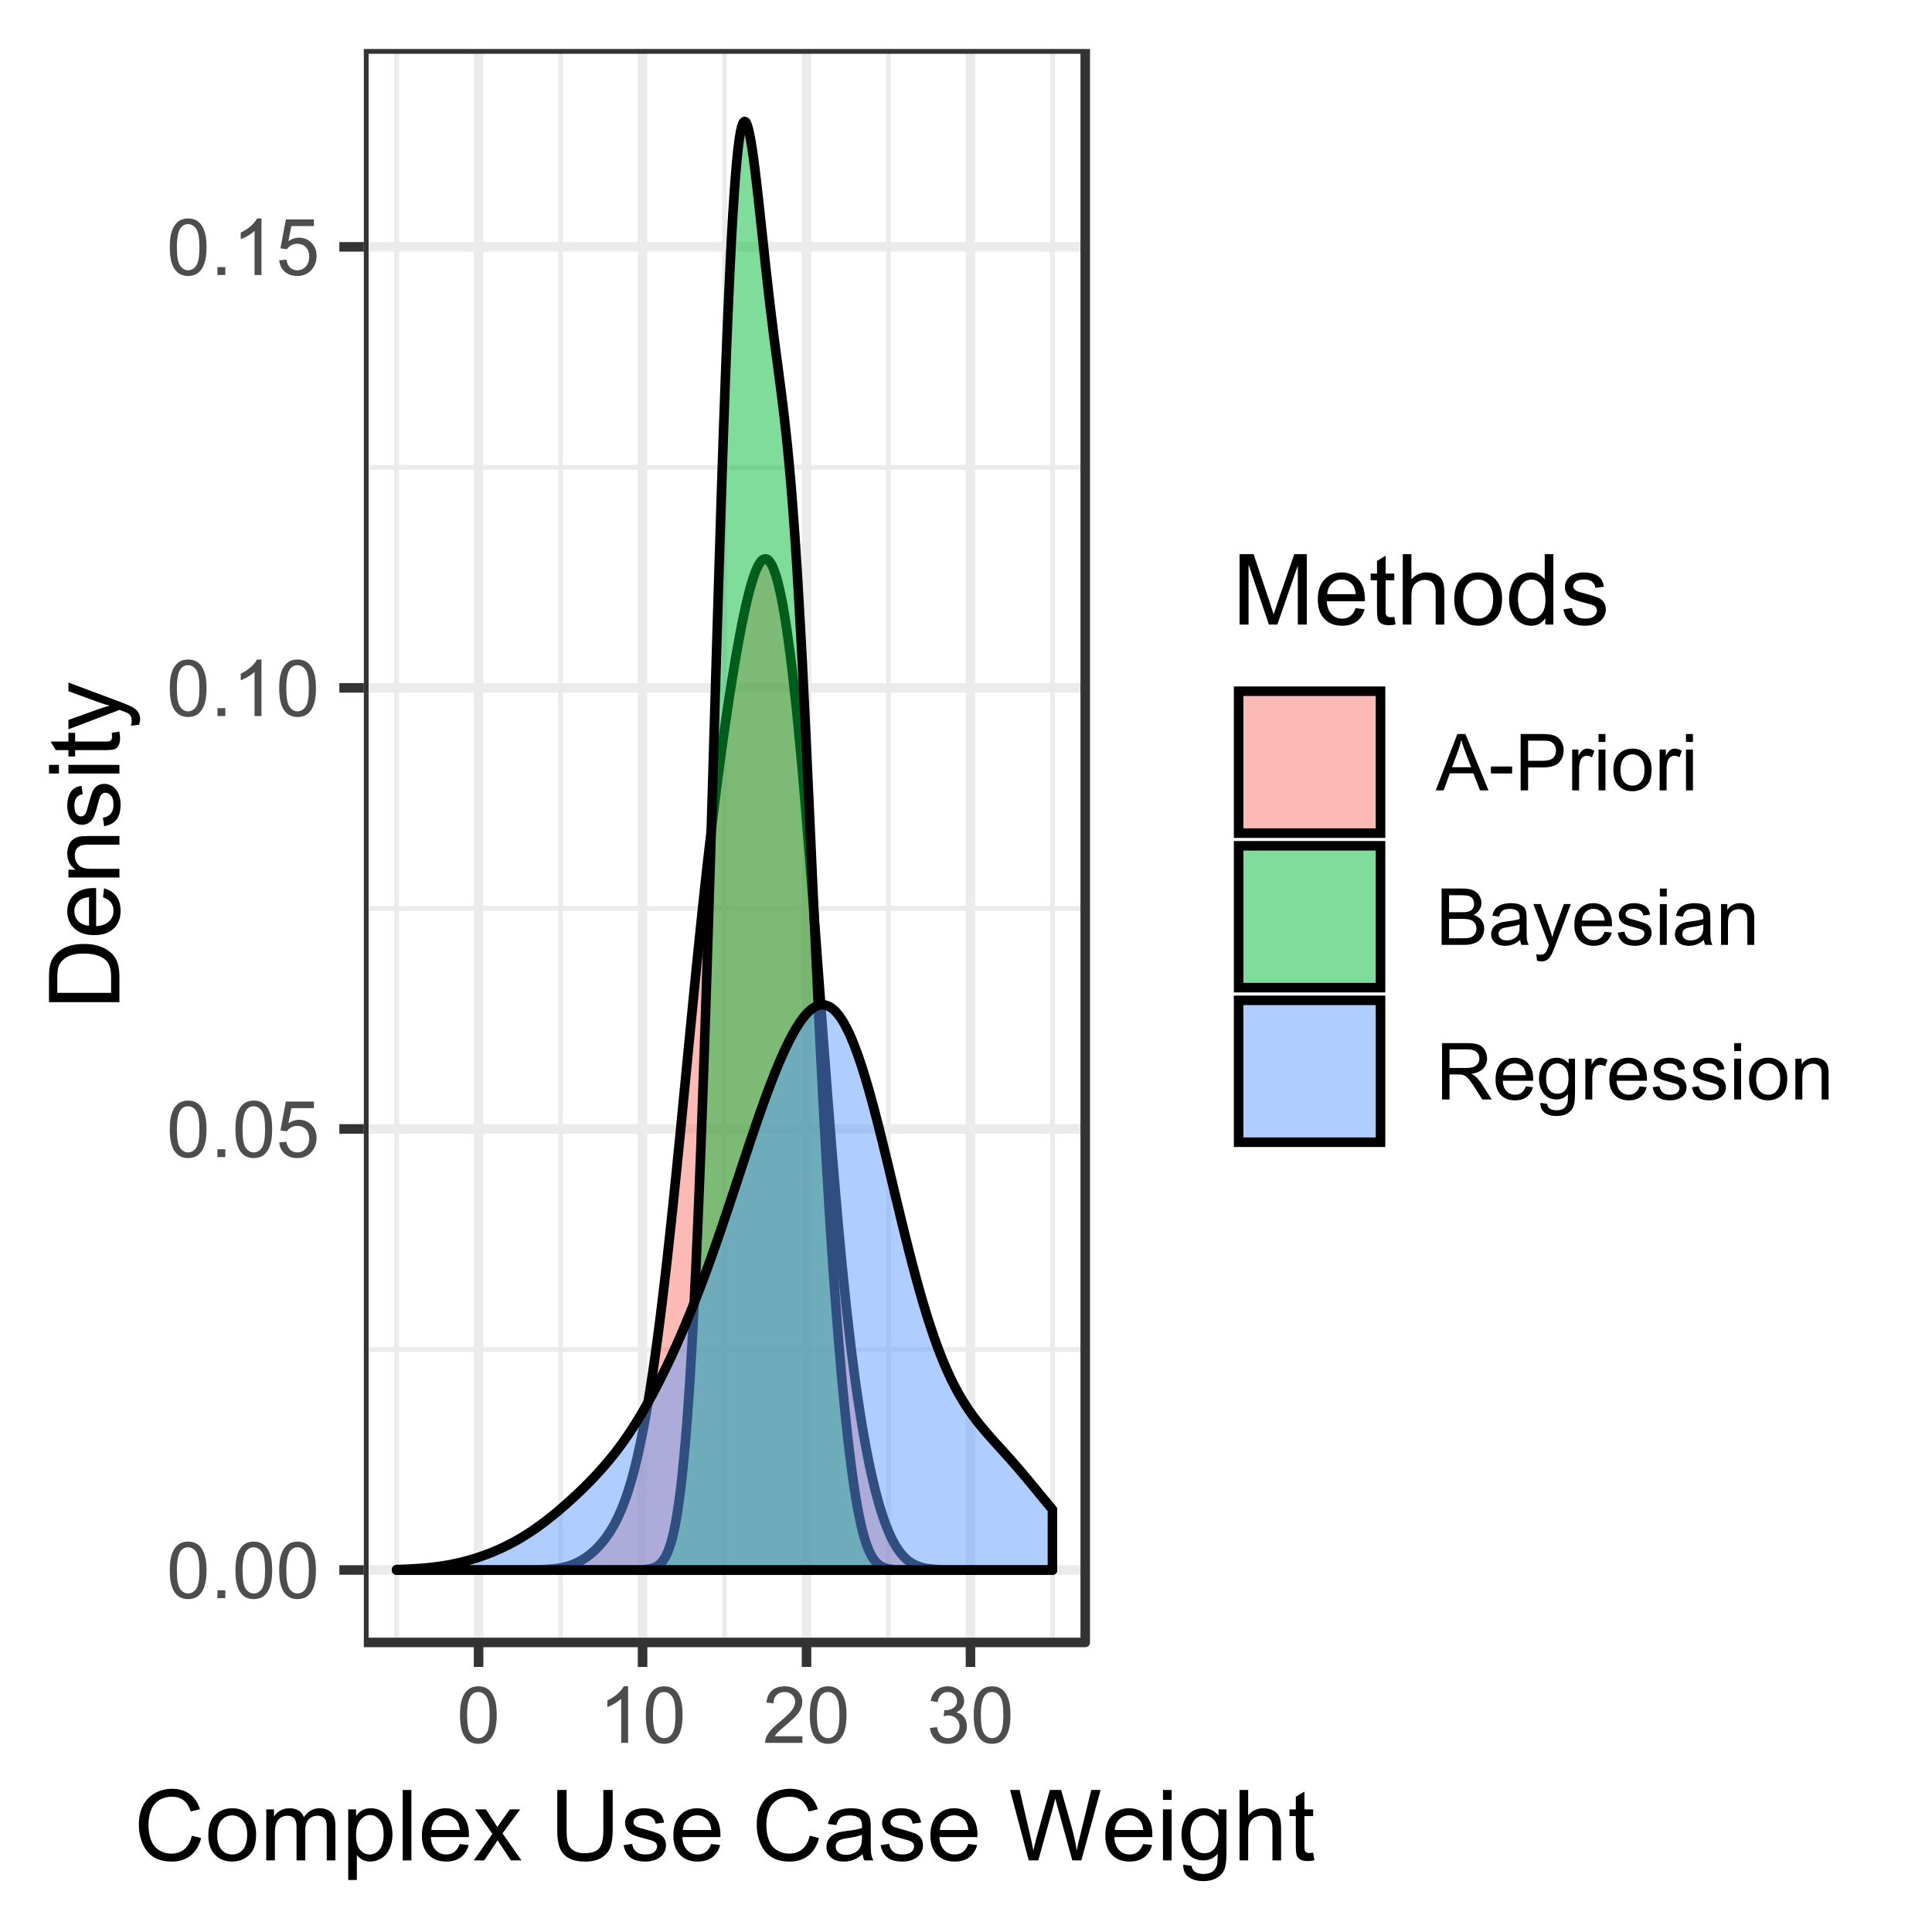 <?xml version="1.0" encoding="UTF-8"?>
<svg xmlns="http://www.w3.org/2000/svg" xmlns:xlink="http://www.w3.org/1999/xlink" width="216pt" height="216pt" viewBox="0 0 216 216" version="1.1">
<defs>
<g>
<symbol overflow="visible" id="glyph0-0">
<path style="stroke:none;" d="M 1.102 0 L 1.102 -5.5 L 5.5 -5.5 L 5.5 0 Z M 1.238 -0.137 L 5.363 -0.137 L 5.363 -5.363 L 1.238 -5.363 Z M 1.238 -0.137 "/>
</symbol>
<symbol overflow="visible" id="glyph0-1">
<path style="stroke:none;" d="M 0.367 -3.105 C 0.363 -3.848 0.438 -4.445 0.594 -4.902 C 0.742 -5.355 0.973 -5.707 1.277 -5.953 C 1.578 -6.199 1.957 -6.32 2.418 -6.324 C 2.754 -6.32 3.051 -6.254 3.309 -6.121 C 3.562 -5.984 3.773 -5.789 3.938 -5.531 C 4.102 -5.273 4.23 -4.961 4.328 -4.594 C 4.422 -4.227 4.469 -3.73 4.473 -3.105 C 4.469 -2.367 4.395 -1.77 4.242 -1.316 C 4.09 -0.859 3.863 -0.508 3.562 -0.262 C 3.258 -0.016 2.875 0.105 2.418 0.109 C 1.809 0.105 1.332 -0.109 0.988 -0.547 C 0.57 -1.066 0.363 -1.922 0.367 -3.105 Z M 1.16 -3.105 C 1.16 -2.07 1.281 -1.379 1.523 -1.039 C 1.766 -0.695 2.062 -0.527 2.418 -0.527 C 2.773 -0.527 3.074 -0.699 3.316 -1.043 C 3.559 -1.387 3.68 -2.074 3.68 -3.105 C 3.68 -4.145 3.559 -4.832 3.316 -5.172 C 3.074 -5.512 2.77 -5.684 2.41 -5.684 C 2.051 -5.684 1.77 -5.531 1.559 -5.234 C 1.293 -4.844 1.16 -4.137 1.16 -3.105 Z M 1.16 -3.105 "/>
</symbol>
<symbol overflow="visible" id="glyph0-2">
<path style="stroke:none;" d="M 0.801 0 L 0.801 -0.883 L 1.68 -0.883 L 1.68 0 Z M 0.801 0 "/>
</symbol>
<symbol overflow="visible" id="glyph0-3">
<path style="stroke:none;" d="M 0.367 -1.648 L 1.176 -1.719 C 1.234 -1.32 1.375 -1.023 1.594 -0.824 C 1.812 -0.625 2.078 -0.527 2.391 -0.527 C 2.762 -0.527 3.074 -0.668 3.336 -0.949 C 3.59 -1.23 3.719 -1.602 3.723 -2.066 C 3.719 -2.504 3.594 -2.852 3.348 -3.109 C 3.098 -3.363 2.773 -3.492 2.375 -3.492 C 2.125 -3.492 1.902 -3.434 1.703 -3.32 C 1.5 -3.207 1.344 -3.062 1.23 -2.883 L 0.504 -2.977 L 1.113 -6.215 L 4.246 -6.215 L 4.246 -5.473 L 1.73 -5.473 L 1.391 -3.781 C 1.766 -4.039 2.164 -4.172 2.582 -4.176 C 3.129 -4.172 3.594 -3.98 3.973 -3.605 C 4.352 -3.223 4.539 -2.734 4.543 -2.137 C 4.539 -1.562 4.375 -1.07 4.043 -0.656 C 3.637 -0.148 3.086 0.105 2.391 0.109 C 1.816 0.105 1.348 -0.051 0.984 -0.371 C 0.621 -0.691 0.414 -1.117 0.367 -1.648 Z M 0.367 -1.648 "/>
</symbol>
<symbol overflow="visible" id="glyph0-4">
<path style="stroke:none;" d="M 3.277 0 L 2.504 0 L 2.504 -4.93 C 2.316 -4.75 2.074 -4.574 1.773 -4.395 C 1.469 -4.215 1.195 -4.082 0.957 -3.996 L 0.957 -4.742 C 1.387 -4.941 1.766 -5.188 2.09 -5.48 C 2.414 -5.77 2.645 -6.051 2.781 -6.324 L 3.277 -6.324 Z M 3.277 0 "/>
</symbol>
<symbol overflow="visible" id="glyph0-5">
<path style="stroke:none;" d="M 4.43 -0.742 L 4.43 0 L 0.266 0 C 0.258 -0.188 0.289 -0.367 0.355 -0.539 C 0.461 -0.82 0.629 -1.098 0.863 -1.375 C 1.094 -1.648 1.434 -1.965 1.879 -2.328 C 2.562 -2.887 3.023 -3.332 3.266 -3.664 C 3.5 -3.988 3.621 -4.301 3.625 -4.594 C 3.621 -4.898 3.512 -5.156 3.297 -5.367 C 3.074 -5.578 2.789 -5.684 2.441 -5.684 C 2.066 -5.684 1.77 -5.57 1.547 -5.348 C 1.32 -5.125 1.207 -4.816 1.207 -4.422 L 0.414 -4.504 C 0.465 -5.094 0.668 -5.543 1.027 -5.855 C 1.379 -6.164 1.855 -6.32 2.457 -6.324 C 3.059 -6.32 3.539 -6.152 3.891 -5.82 C 4.242 -5.484 4.418 -5.07 4.422 -4.578 C 4.418 -4.32 4.367 -4.074 4.266 -3.832 C 4.164 -3.59 3.992 -3.332 3.754 -3.062 C 3.512 -2.793 3.113 -2.426 2.562 -1.957 C 2.094 -1.566 1.797 -1.301 1.664 -1.16 C 1.531 -1.02 1.422 -0.879 1.34 -0.742 Z M 4.43 -0.742 "/>
</symbol>
<symbol overflow="visible" id="glyph0-6">
<path style="stroke:none;" d="M 0.371 -1.664 L 1.145 -1.766 C 1.23 -1.324 1.383 -1.008 1.598 -0.816 C 1.809 -0.621 2.066 -0.527 2.375 -0.527 C 2.734 -0.527 3.043 -0.652 3.297 -0.906 C 3.547 -1.156 3.672 -1.469 3.676 -1.844 C 3.672 -2.195 3.555 -2.488 3.324 -2.719 C 3.09 -2.949 2.797 -3.062 2.441 -3.066 C 2.293 -3.062 2.109 -3.035 1.895 -2.98 L 1.98 -3.66 C 2.031 -3.652 2.07 -3.648 2.105 -3.652 C 2.434 -3.648 2.73 -3.734 2.996 -3.91 C 3.254 -4.078 3.387 -4.344 3.391 -4.703 C 3.387 -4.984 3.289 -5.219 3.102 -5.406 C 2.906 -5.59 2.66 -5.684 2.359 -5.688 C 2.055 -5.684 1.805 -5.59 1.605 -5.402 C 1.402 -5.215 1.273 -4.93 1.219 -4.555 L 0.445 -4.691 C 0.539 -5.207 0.754 -5.609 1.09 -5.895 C 1.426 -6.18 1.844 -6.32 2.344 -6.324 C 2.688 -6.32 3.004 -6.246 3.293 -6.102 C 3.582 -5.953 3.801 -5.754 3.953 -5.5 C 4.105 -5.242 4.184 -4.973 4.184 -4.688 C 4.184 -4.414 4.109 -4.164 3.965 -3.945 C 3.816 -3.719 3.602 -3.543 3.316 -3.41 C 3.688 -3.324 3.977 -3.145 4.184 -2.875 C 4.391 -2.602 4.492 -2.262 4.496 -1.859 C 4.492 -1.305 4.293 -0.84 3.895 -0.461 C 3.492 -0.078 2.984 0.109 2.371 0.113 C 1.816 0.109 1.355 -0.051 0.992 -0.379 C 0.625 -0.707 0.418 -1.137 0.371 -1.664 Z M 0.371 -1.664 "/>
</symbol>
<symbol overflow="visible" id="glyph0-7">
<path style="stroke:none;" d="M -0.012 0 L 2.406 -6.301 L 3.305 -6.301 L 5.883 0 L 4.934 0 L 4.199 -1.906 L 1.562 -1.906 L 0.871 0 Z M 1.805 -2.586 L 3.941 -2.586 L 3.281 -4.332 C 3.078 -4.855 2.93 -5.293 2.836 -5.637 C 2.754 -5.23 2.641 -4.828 2.496 -4.434 Z M 1.805 -2.586 "/>
</symbol>
<symbol overflow="visible" id="glyph0-8">
<path style="stroke:none;" d="M 0.281 -1.891 L 0.281 -2.668 L 2.656 -2.668 L 2.656 -1.891 Z M 0.281 -1.891 "/>
</symbol>
<symbol overflow="visible" id="glyph0-9">
<path style="stroke:none;" d="M 0.68 0 L 0.68 -6.301 L 3.055 -6.301 C 3.469 -6.297 3.789 -6.277 4.012 -6.238 C 4.32 -6.184 4.578 -6.086 4.789 -5.941 C 4.996 -5.797 5.168 -5.594 5.297 -5.336 C 5.422 -5.074 5.484 -4.789 5.488 -4.477 C 5.484 -3.941 5.312 -3.488 4.977 -3.117 C 4.633 -2.746 4.02 -2.559 3.129 -2.562 L 1.512 -2.562 L 1.512 0 Z M 1.512 -3.305 L 3.141 -3.305 C 3.68 -3.305 4.062 -3.402 4.289 -3.605 C 4.516 -3.801 4.629 -4.086 4.629 -4.453 C 4.629 -4.715 4.559 -4.938 4.426 -5.129 C 4.289 -5.312 4.117 -5.438 3.902 -5.5 C 3.762 -5.535 3.5 -5.555 3.125 -5.555 L 1.512 -5.555 Z M 1.512 -3.305 "/>
</symbol>
<symbol overflow="visible" id="glyph0-10">
<path style="stroke:none;" d="M 0.57 0 L 0.57 -4.562 L 1.266 -4.562 L 1.266 -3.871 C 1.445 -4.191 1.609 -4.406 1.758 -4.512 C 1.906 -4.613 2.07 -4.664 2.258 -4.668 C 2.516 -4.664 2.781 -4.582 3.051 -4.418 L 2.785 -3.699 C 2.59 -3.809 2.402 -3.867 2.219 -3.867 C 2.047 -3.867 1.895 -3.816 1.762 -3.715 C 1.625 -3.613 1.527 -3.473 1.473 -3.293 C 1.383 -3.016 1.34 -2.715 1.344 -2.391 L 1.344 0 Z M 0.57 0 "/>
</symbol>
<symbol overflow="visible" id="glyph0-11">
<path style="stroke:none;" d="M 0.586 -5.41 L 0.586 -6.301 L 1.359 -6.301 L 1.359 -5.41 Z M 0.586 0 L 0.586 -4.562 L 1.359 -4.562 L 1.359 0 Z M 0.586 0 "/>
</symbol>
<symbol overflow="visible" id="glyph0-12">
<path style="stroke:none;" d="M 0.293 -2.281 C 0.293 -3.125 0.527 -3.754 0.996 -4.16 C 1.387 -4.496 1.863 -4.664 2.434 -4.668 C 3.059 -4.664 3.57 -4.457 3.969 -4.051 C 4.363 -3.637 4.562 -3.07 4.566 -2.348 C 4.562 -1.758 4.477 -1.297 4.301 -0.961 C 4.125 -0.625 3.867 -0.363 3.535 -0.176 C 3.195 0.008 2.828 0.098 2.434 0.102 C 1.789 0.098 1.273 -0.102 0.883 -0.512 C 0.488 -0.918 0.293 -1.508 0.293 -2.281 Z M 1.086 -2.281 C 1.082 -1.695 1.211 -1.258 1.469 -0.969 C 1.723 -0.672 2.043 -0.527 2.434 -0.531 C 2.812 -0.527 3.133 -0.672 3.391 -0.969 C 3.645 -1.258 3.773 -1.707 3.773 -2.309 C 3.773 -2.871 3.645 -3.297 3.387 -3.59 C 3.129 -3.879 2.809 -4.023 2.434 -4.027 C 2.043 -4.023 1.723 -3.879 1.469 -3.594 C 1.211 -3.301 1.082 -2.863 1.086 -2.281 Z M 1.086 -2.281 "/>
</symbol>
<symbol overflow="visible" id="glyph0-13">
<path style="stroke:none;" d="M 0.645 0 L 0.645 -6.301 L 3.008 -6.301 C 3.484 -6.297 3.871 -6.234 4.164 -6.109 C 4.453 -5.98 4.68 -5.785 4.848 -5.52 C 5.012 -5.254 5.098 -4.977 5.098 -4.688 C 5.098 -4.418 5.023 -4.164 4.875 -3.926 C 4.727 -3.688 4.504 -3.496 4.215 -3.352 C 4.59 -3.238 4.883 -3.047 5.094 -2.777 C 5.297 -2.508 5.402 -2.191 5.402 -1.828 C 5.402 -1.531 5.34 -1.254 5.215 -1.004 C 5.09 -0.746 4.934 -0.551 4.75 -0.418 C 4.566 -0.277 4.336 -0.176 4.062 -0.105 C 3.781 -0.035 3.445 0 3.047 0 Z M 1.477 -3.652 L 2.84 -3.652 C 3.207 -3.648 3.473 -3.676 3.637 -3.727 C 3.844 -3.789 4.004 -3.891 4.113 -4.039 C 4.219 -4.18 4.27 -4.363 4.273 -4.59 C 4.27 -4.793 4.223 -4.977 4.125 -5.141 C 4.023 -5.297 3.879 -5.406 3.695 -5.465 C 3.508 -5.523 3.188 -5.555 2.738 -5.555 L 1.477 -5.555 Z M 1.477 -0.742 L 3.047 -0.742 C 3.312 -0.738 3.5 -0.75 3.613 -0.773 C 3.805 -0.805 3.965 -0.859 4.094 -0.945 C 4.223 -1.023 4.328 -1.141 4.414 -1.297 C 4.492 -1.445 4.535 -1.625 4.539 -1.828 C 4.535 -2.062 4.473 -2.266 4.355 -2.438 C 4.23 -2.609 4.066 -2.73 3.855 -2.805 C 3.641 -2.871 3.332 -2.906 2.934 -2.91 L 1.477 -2.91 Z M 1.477 -0.742 "/>
</symbol>
<symbol overflow="visible" id="glyph0-14">
<path style="stroke:none;" d="M 3.559 -0.562 C 3.27 -0.32 2.996 -0.148 2.73 -0.047 C 2.465 0.051 2.18 0.098 1.879 0.102 C 1.375 0.098 0.988 -0.02 0.719 -0.266 C 0.449 -0.508 0.316 -0.82 0.316 -1.203 C 0.316 -1.422 0.367 -1.629 0.469 -1.816 C 0.57 -2 0.703 -2.148 0.871 -2.262 C 1.031 -2.371 1.215 -2.453 1.426 -2.516 C 1.574 -2.551 1.805 -2.59 2.113 -2.629 C 2.734 -2.703 3.195 -2.793 3.492 -2.895 C 3.492 -3 3.492 -3.066 3.496 -3.098 C 3.492 -3.41 3.418 -3.633 3.277 -3.766 C 3.074 -3.938 2.781 -4.023 2.398 -4.027 C 2.031 -4.023 1.762 -3.961 1.59 -3.836 C 1.414 -3.707 1.289 -3.48 1.207 -3.16 L 0.453 -3.262 C 0.516 -3.582 0.629 -3.844 0.789 -4.043 C 0.945 -4.242 1.172 -4.395 1.473 -4.504 C 1.77 -4.609 2.117 -4.664 2.508 -4.668 C 2.898 -4.664 3.215 -4.617 3.457 -4.527 C 3.699 -4.434 3.879 -4.32 3.996 -4.184 C 4.109 -4.043 4.188 -3.867 4.238 -3.656 C 4.258 -3.523 4.27 -3.285 4.273 -2.945 L 4.273 -1.914 C 4.27 -1.191 4.289 -0.734 4.324 -0.547 C 4.355 -0.352 4.418 -0.172 4.52 0 L 3.711 0 C 3.629 -0.16 3.578 -0.348 3.559 -0.562 Z M 3.492 -2.289 C 3.211 -2.172 2.789 -2.074 2.23 -2 C 1.91 -1.949 1.684 -1.898 1.555 -1.844 C 1.422 -1.785 1.32 -1.699 1.25 -1.59 C 1.176 -1.477 1.141 -1.355 1.145 -1.227 C 1.141 -1.016 1.219 -0.844 1.379 -0.707 C 1.531 -0.57 1.762 -0.504 2.062 -0.504 C 2.359 -0.504 2.621 -0.566 2.855 -0.699 C 3.086 -0.824 3.258 -1.004 3.367 -1.234 C 3.449 -1.406 3.492 -1.664 3.492 -2.008 Z M 3.492 -2.289 "/>
</symbol>
<symbol overflow="visible" id="glyph0-15">
<path style="stroke:none;" d="M 0.547 1.758 L 0.461 1.031 C 0.629 1.078 0.777 1.102 0.902 1.102 C 1.074 1.102 1.211 1.07 1.312 1.016 C 1.414 0.953 1.5 0.875 1.57 0.773 C 1.617 0.695 1.695 0.504 1.805 0.199 C 1.82 0.152 1.844 0.086 1.875 0.008 L 0.141 -4.562 L 0.977 -4.562 L 1.926 -1.922 C 2.047 -1.586 2.156 -1.23 2.258 -0.863 C 2.344 -1.215 2.449 -1.562 2.574 -1.902 L 3.551 -4.562 L 4.324 -4.562 L 2.586 0.078 C 2.398 0.574 2.254 0.922 2.152 1.113 C 2.012 1.367 1.855 1.551 1.68 1.672 C 1.5 1.789 1.289 1.852 1.043 1.852 C 0.895 1.852 0.727 1.82 0.547 1.758 Z M 0.547 1.758 "/>
</symbol>
<symbol overflow="visible" id="glyph0-16">
<path style="stroke:none;" d="M 3.703 -1.469 L 4.504 -1.371 C 4.375 -0.902 4.141 -0.539 3.801 -0.285 C 3.461 -0.027 3.027 0.098 2.496 0.102 C 1.828 0.098 1.297 -0.102 0.906 -0.512 C 0.512 -0.918 0.316 -1.496 0.32 -2.242 C 0.316 -3.008 0.516 -3.605 0.914 -4.031 C 1.309 -4.453 1.82 -4.664 2.453 -4.668 C 3.059 -4.664 3.555 -4.457 3.945 -4.043 C 4.328 -3.629 4.523 -3.043 4.527 -2.289 C 4.523 -2.242 4.523 -2.176 4.523 -2.086 L 1.121 -2.086 C 1.145 -1.582 1.289 -1.195 1.547 -0.93 C 1.801 -0.66 2.117 -0.527 2.5 -0.531 C 2.781 -0.527 3.023 -0.602 3.227 -0.754 C 3.426 -0.902 3.586 -1.141 3.703 -1.469 Z M 1.164 -2.719 L 3.711 -2.719 C 3.672 -3.102 3.578 -3.387 3.422 -3.582 C 3.172 -3.879 2.852 -4.031 2.461 -4.031 C 2.105 -4.031 1.805 -3.91 1.566 -3.672 C 1.32 -3.434 1.188 -3.117 1.164 -2.719 Z M 1.164 -2.719 "/>
</symbol>
<symbol overflow="visible" id="glyph0-17">
<path style="stroke:none;" d="M 0.27 -1.363 L 1.035 -1.484 C 1.078 -1.172 1.199 -0.938 1.395 -0.777 C 1.59 -0.609 1.863 -0.527 2.219 -0.531 C 2.57 -0.527 2.832 -0.602 3.008 -0.75 C 3.176 -0.895 3.262 -1.062 3.266 -1.258 C 3.262 -1.43 3.188 -1.566 3.039 -1.672 C 2.93 -1.734 2.664 -1.824 2.246 -1.934 C 1.676 -2.074 1.285 -2.195 1.066 -2.305 C 0.848 -2.406 0.68 -2.551 0.566 -2.738 C 0.453 -2.918 0.398 -3.125 0.398 -3.352 C 0.398 -3.555 0.445 -3.742 0.539 -3.914 C 0.633 -4.086 0.758 -4.23 0.918 -4.348 C 1.039 -4.434 1.203 -4.508 1.41 -4.574 C 1.617 -4.633 1.84 -4.664 2.078 -4.668 C 2.434 -4.664 2.75 -4.613 3.023 -4.512 C 3.293 -4.406 3.492 -4.266 3.621 -4.09 C 3.75 -3.914 3.84 -3.68 3.891 -3.387 L 3.133 -3.281 C 3.098 -3.516 2.996 -3.699 2.832 -3.832 C 2.664 -3.965 2.434 -4.031 2.137 -4.031 C 1.777 -4.031 1.523 -3.973 1.375 -3.855 C 1.223 -3.738 1.148 -3.598 1.148 -3.441 C 1.148 -3.34 1.18 -3.25 1.242 -3.172 C 1.305 -3.086 1.402 -3.02 1.539 -2.965 C 1.613 -2.934 1.84 -2.867 2.223 -2.766 C 2.766 -2.617 3.148 -2.496 3.367 -2.406 C 3.582 -2.312 3.75 -2.176 3.875 -2 C 3.996 -1.82 4.059 -1.602 4.062 -1.34 C 4.059 -1.078 3.984 -0.836 3.836 -0.609 C 3.684 -0.383 3.465 -0.207 3.184 -0.082 C 2.895 0.039 2.574 0.098 2.223 0.102 C 1.625 0.098 1.172 -0.02 0.863 -0.266 C 0.551 -0.508 0.355 -0.875 0.27 -1.363 Z M 0.27 -1.363 "/>
</symbol>
<symbol overflow="visible" id="glyph0-18">
<path style="stroke:none;" d="M 0.578 0 L 0.578 -4.562 L 1.277 -4.562 L 1.277 -3.914 C 1.609 -4.414 2.09 -4.664 2.727 -4.668 C 3 -4.664 3.254 -4.613 3.484 -4.52 C 3.715 -4.418 3.887 -4.289 4.004 -4.129 C 4.113 -3.969 4.195 -3.777 4.246 -3.559 C 4.273 -3.41 4.289 -3.16 4.289 -2.805 L 4.289 0 L 3.516 0 L 3.516 -2.777 C 3.516 -3.09 3.484 -3.324 3.426 -3.484 C 3.363 -3.637 3.258 -3.762 3.105 -3.855 C 2.949 -3.949 2.77 -3.996 2.566 -3.996 C 2.234 -3.996 1.949 -3.891 1.711 -3.68 C 1.469 -3.469 1.348 -3.07 1.352 -2.492 L 1.352 0 Z M 0.578 0 "/>
</symbol>
<symbol overflow="visible" id="glyph0-19">
<path style="stroke:none;" d="M 0.691 0 L 0.691 -6.301 L 3.484 -6.301 C 4.043 -6.297 4.469 -6.242 4.766 -6.129 C 5.055 -6.016 5.289 -5.816 5.465 -5.531 C 5.637 -5.242 5.723 -4.926 5.727 -4.582 C 5.723 -4.133 5.578 -3.754 5.293 -3.449 C 5 -3.141 4.555 -2.945 3.953 -2.867 C 4.172 -2.758 4.34 -2.652 4.457 -2.551 C 4.695 -2.324 4.926 -2.047 5.148 -1.715 L 6.242 0 L 5.195 0 L 4.359 -1.312 C 4.117 -1.688 3.914 -1.977 3.758 -2.18 C 3.598 -2.379 3.457 -2.516 3.336 -2.598 C 3.207 -2.676 3.082 -2.734 2.957 -2.766 C 2.859 -2.785 2.703 -2.793 2.492 -2.797 L 1.527 -2.797 L 1.527 0 Z M 1.527 -3.52 L 3.316 -3.52 C 3.699 -3.516 3.996 -3.555 4.211 -3.637 C 4.422 -3.711 4.586 -3.836 4.699 -4.012 C 4.809 -4.184 4.863 -4.375 4.867 -4.582 C 4.863 -4.879 4.754 -5.121 4.543 -5.312 C 4.324 -5.504 3.984 -5.602 3.52 -5.602 L 1.527 -5.602 Z M 1.527 -3.52 "/>
</symbol>
<symbol overflow="visible" id="glyph0-20">
<path style="stroke:none;" d="M 0.438 0.379 L 1.191 0.488 C 1.219 0.719 1.309 0.891 1.453 0.996 C 1.645 1.137 1.906 1.207 2.238 1.211 C 2.598 1.207 2.871 1.137 3.066 0.996 C 3.258 0.852 3.391 0.648 3.465 0.395 C 3.5 0.234 3.52 -0.094 3.52 -0.598 C 3.18 -0.199 2.758 0 2.258 0 C 1.625 0 1.141 -0.227 0.801 -0.68 C 0.453 -1.133 0.281 -1.676 0.285 -2.309 C 0.281 -2.742 0.359 -3.141 0.52 -3.512 C 0.676 -3.879 0.906 -4.164 1.207 -4.367 C 1.504 -4.562 1.855 -4.664 2.262 -4.668 C 2.797 -4.664 3.238 -4.445 3.594 -4.012 L 3.594 -4.562 L 4.305 -4.562 L 4.305 -0.617 C 4.301 0.094 4.227 0.594 4.086 0.891 C 3.938 1.188 3.711 1.422 3.398 1.594 C 3.086 1.766 2.699 1.852 2.242 1.852 C 1.695 1.852 1.254 1.727 0.922 1.484 C 0.586 1.234 0.426 0.867 0.438 0.379 Z M 1.078 -2.363 C 1.078 -1.762 1.195 -1.324 1.434 -1.051 C 1.672 -0.773 1.969 -0.637 2.328 -0.641 C 2.68 -0.637 2.98 -0.773 3.223 -1.051 C 3.461 -1.32 3.578 -1.75 3.582 -2.336 C 3.578 -2.895 3.457 -3.316 3.211 -3.602 C 2.961 -3.883 2.66 -4.023 2.316 -4.027 C 1.969 -4.023 1.676 -3.883 1.438 -3.605 C 1.195 -3.324 1.078 -2.91 1.078 -2.363 Z M 1.078 -2.363 "/>
</symbol>
<symbol overflow="visible" id="glyph1-0">
<path style="stroke:none;" d="M 1.375 0 L 1.375 -6.875 L 6.875 -6.875 L 6.875 0 Z M 1.547 -0.172 L 6.703 -0.172 L 6.703 -6.703 L 1.547 -6.703 Z M 1.547 -0.172 "/>
</symbol>
<symbol overflow="visible" id="glyph1-1">
<path style="stroke:none;" d="M 6.469 -2.762 L 7.508 -2.496 C 7.285 -1.641 6.895 -0.988 6.328 -0.539 C 5.758 -0.094 5.062 0.129 4.25 0.133 C 3.398 0.129 2.707 -0.039 2.176 -0.383 C 1.641 -0.727 1.238 -1.227 0.961 -1.883 C 0.684 -2.535 0.543 -3.242 0.547 -3.996 C 0.543 -4.816 0.699 -5.531 1.016 -6.141 C 1.328 -6.75 1.777 -7.211 2.355 -7.531 C 2.934 -7.844 3.57 -8.004 4.266 -8.008 C 5.051 -8.004 5.711 -7.805 6.25 -7.406 C 6.785 -7.004 7.16 -6.438 7.375 -5.715 L 6.348 -5.473 C 6.16 -6.043 5.895 -6.457 5.551 -6.723 C 5.199 -6.98 4.766 -7.113 4.242 -7.117 C 3.637 -7.113 3.129 -6.969 2.727 -6.68 C 2.316 -6.391 2.031 -6 1.867 -5.512 C 1.699 -5.023 1.617 -4.52 1.621 -4 C 1.617 -3.328 1.715 -2.742 1.914 -2.246 C 2.105 -1.746 2.41 -1.375 2.824 -1.129 C 3.234 -0.879 3.68 -0.754 4.164 -0.758 C 4.746 -0.754 5.238 -0.922 5.645 -1.262 C 6.043 -1.594 6.32 -2.094 6.469 -2.762 Z M 6.469 -2.762 "/>
</symbol>
<symbol overflow="visible" id="glyph1-2">
<path style="stroke:none;" d="M 0.367 -2.852 C 0.363 -3.906 0.656 -4.688 1.246 -5.199 C 1.734 -5.617 2.332 -5.828 3.039 -5.832 C 3.82 -5.828 4.461 -5.574 4.961 -5.062 C 5.457 -4.547 5.707 -3.836 5.711 -2.934 C 5.707 -2.195 5.598 -1.617 5.379 -1.199 C 5.156 -0.777 4.832 -0.449 4.414 -0.219 C 3.992 0.016 3.535 0.129 3.039 0.129 C 2.238 0.129 1.594 -0.125 1.105 -0.637 C 0.609 -1.148 0.363 -1.887 0.367 -2.852 Z M 1.359 -2.852 C 1.359 -2.121 1.516 -1.574 1.836 -1.211 C 2.152 -0.844 2.555 -0.66 3.039 -0.664 C 3.516 -0.66 3.914 -0.844 4.234 -1.211 C 4.551 -1.574 4.711 -2.133 4.715 -2.883 C 4.711 -3.586 4.551 -4.117 4.234 -4.484 C 3.91 -4.844 3.512 -5.027 3.039 -5.031 C 2.555 -5.027 2.152 -4.848 1.836 -4.488 C 1.516 -4.129 1.359 -3.582 1.359 -2.852 Z M 1.359 -2.852 "/>
</symbol>
<symbol overflow="visible" id="glyph1-3">
<path style="stroke:none;" d="M 0.727 0 L 0.727 -5.703 L 1.59 -5.703 L 1.59 -4.902 C 1.766 -5.18 2.004 -5.406 2.305 -5.578 C 2.598 -5.746 2.938 -5.828 3.32 -5.832 C 3.738 -5.828 4.086 -5.742 4.359 -5.566 C 4.629 -5.391 4.816 -5.145 4.93 -4.836 C 5.379 -5.496 5.969 -5.828 6.691 -5.832 C 7.254 -5.828 7.688 -5.672 7.996 -5.363 C 8.297 -5.047 8.449 -4.566 8.453 -3.914 L 8.453 0 L 7.492 0 L 7.492 -3.594 C 7.488 -3.977 7.457 -4.254 7.398 -4.426 C 7.332 -4.594 7.219 -4.734 7.059 -4.84 C 6.891 -4.941 6.695 -4.992 6.477 -4.996 C 6.07 -4.992 5.738 -4.859 5.477 -4.594 C 5.211 -4.328 5.078 -3.898 5.082 -3.312 L 5.082 0 L 4.113 0 L 4.113 -3.707 C 4.113 -4.133 4.031 -4.453 3.875 -4.672 C 3.715 -4.883 3.461 -4.992 3.105 -4.996 C 2.832 -4.992 2.578 -4.922 2.348 -4.781 C 2.117 -4.637 1.949 -4.426 1.848 -4.152 C 1.738 -3.875 1.688 -3.477 1.691 -2.961 L 1.691 0 Z M 0.727 0 "/>
</symbol>
<symbol overflow="visible" id="glyph1-4">
<path style="stroke:none;" d="M 0.727 2.188 L 0.727 -5.703 L 1.605 -5.703 L 1.605 -4.961 C 1.812 -5.25 2.047 -5.469 2.309 -5.613 C 2.57 -5.758 2.887 -5.828 3.262 -5.832 C 3.746 -5.828 4.176 -5.703 4.551 -5.457 C 4.922 -5.203 5.203 -4.852 5.391 -4.395 C 5.578 -3.938 5.672 -3.438 5.676 -2.895 C 5.672 -2.309 5.566 -1.781 5.359 -1.316 C 5.148 -0.848 4.844 -0.488 4.449 -0.242 C 4.047 0.008 3.629 0.129 3.191 0.129 C 2.867 0.129 2.578 0.062 2.32 -0.074 C 2.062 -0.211 1.852 -0.383 1.691 -0.59 L 1.691 2.188 Z M 1.602 -2.82 C 1.598 -2.082 1.746 -1.539 2.047 -1.191 C 2.34 -0.836 2.699 -0.66 3.125 -0.664 C 3.551 -0.66 3.918 -0.844 4.227 -1.211 C 4.531 -1.574 4.688 -2.137 4.688 -2.898 C 4.688 -3.625 4.535 -4.168 4.238 -4.531 C 3.938 -4.891 3.582 -5.074 3.168 -5.074 C 2.754 -5.074 2.391 -4.879 2.074 -4.496 C 1.758 -4.109 1.598 -3.551 1.602 -2.82 Z M 1.602 -2.82 "/>
</symbol>
<symbol overflow="visible" id="glyph1-5">
<path style="stroke:none;" d="M 0.703 0 L 0.703 -7.875 L 1.672 -7.875 L 1.672 0 Z M 0.703 0 "/>
</symbol>
<symbol overflow="visible" id="glyph1-6">
<path style="stroke:none;" d="M 4.629 -1.836 L 5.629 -1.715 C 5.469 -1.125 5.176 -0.672 4.75 -0.352 C 4.324 -0.031 3.781 0.129 3.121 0.129 C 2.281 0.129 1.617 -0.125 1.133 -0.641 C 0.641 -1.152 0.398 -1.875 0.402 -2.805 C 0.398 -3.762 0.645 -4.504 1.145 -5.035 C 1.637 -5.562 2.277 -5.828 3.066 -5.832 C 3.824 -5.828 4.449 -5.57 4.934 -5.051 C 5.418 -4.531 5.66 -3.801 5.66 -2.863 C 5.66 -2.805 5.656 -2.719 5.656 -2.605 L 1.402 -2.605 C 1.434 -1.977 1.613 -1.496 1.934 -1.164 C 2.25 -0.828 2.645 -0.66 3.125 -0.664 C 3.477 -0.66 3.781 -0.754 4.031 -0.945 C 4.281 -1.129 4.48 -1.426 4.629 -1.836 Z M 1.457 -3.398 L 4.641 -3.398 C 4.598 -3.879 4.473 -4.238 4.273 -4.48 C 3.961 -4.852 3.562 -5.039 3.078 -5.039 C 2.629 -5.039 2.258 -4.891 1.957 -4.594 C 1.652 -4.297 1.484 -3.898 1.457 -3.398 Z M 1.457 -3.398 "/>
</symbol>
<symbol overflow="visible" id="glyph1-7">
<path style="stroke:none;" d="M 0.082 0 L 2.164 -2.965 L 0.234 -5.703 L 1.445 -5.703 L 2.32 -4.367 C 2.484 -4.109 2.617 -3.898 2.719 -3.727 C 2.875 -3.961 3.02 -4.168 3.152 -4.355 L 4.113 -5.703 L 5.27 -5.703 L 3.297 -3.02 L 5.418 0 L 4.234 0 L 3.062 -1.773 L 2.75 -2.25 L 1.25 0 Z M 0.082 0 "/>
</symbol>
<symbol overflow="visible" id="glyph1-8">
<path style="stroke:none;" d=""/>
</symbol>
<symbol overflow="visible" id="glyph1-9">
<path style="stroke:none;" d="M 6.016 -7.875 L 7.059 -7.875 L 7.059 -3.324 C 7.055 -2.527 6.965 -1.898 6.789 -1.438 C 6.605 -0.969 6.281 -0.594 5.816 -0.305 C 5.348 -0.016 4.734 0.129 3.98 0.133 C 3.238 0.129 2.637 0.004 2.168 -0.246 C 1.699 -0.5 1.363 -0.867 1.164 -1.352 C 0.961 -1.832 0.859 -2.488 0.863 -3.324 L 0.863 -7.875 L 1.906 -7.875 L 1.906 -3.328 C 1.902 -2.645 1.969 -2.141 2.098 -1.816 C 2.223 -1.492 2.441 -1.242 2.754 -1.066 C 3.062 -0.891 3.441 -0.801 3.891 -0.805 C 4.656 -0.801 5.199 -0.977 5.527 -1.324 C 5.848 -1.672 6.012 -2.34 6.016 -3.328 Z M 6.016 -7.875 "/>
</symbol>
<symbol overflow="visible" id="glyph1-10">
<path style="stroke:none;" d="M 0.34 -1.703 L 1.293 -1.852 C 1.344 -1.469 1.492 -1.172 1.742 -0.969 C 1.984 -0.762 2.328 -0.66 2.773 -0.664 C 3.211 -0.66 3.539 -0.75 3.758 -0.934 C 3.969 -1.113 4.078 -1.328 4.082 -1.574 C 4.078 -1.789 3.984 -1.961 3.797 -2.09 C 3.664 -2.172 3.332 -2.281 2.809 -2.418 C 2.098 -2.594 1.605 -2.75 1.332 -2.883 C 1.055 -3.012 0.848 -3.191 0.711 -3.422 C 0.566 -3.652 0.496 -3.906 0.5 -4.188 C 0.496 -4.441 0.555 -4.676 0.672 -4.895 C 0.785 -5.105 0.945 -5.289 1.148 -5.438 C 1.297 -5.547 1.5 -5.637 1.762 -5.715 C 2.02 -5.789 2.301 -5.828 2.602 -5.832 C 3.047 -5.828 3.438 -5.766 3.777 -5.637 C 4.113 -5.508 4.363 -5.332 4.527 -5.113 C 4.688 -4.891 4.797 -4.598 4.859 -4.234 L 3.914 -4.102 C 3.871 -4.395 3.746 -4.621 3.543 -4.789 C 3.336 -4.953 3.043 -5.039 2.668 -5.039 C 2.223 -5.039 1.906 -4.965 1.719 -4.816 C 1.523 -4.668 1.43 -4.496 1.434 -4.301 C 1.43 -4.176 1.469 -4.062 1.551 -3.965 C 1.629 -3.859 1.754 -3.773 1.922 -3.707 C 2.016 -3.668 2.301 -3.586 2.777 -3.461 C 3.461 -3.273 3.938 -3.121 4.207 -3.008 C 4.477 -2.891 4.688 -2.723 4.844 -2.504 C 4.996 -2.277 5.074 -2.004 5.074 -1.676 C 5.074 -1.352 4.98 -1.047 4.793 -0.766 C 4.605 -0.48 4.332 -0.262 3.98 -0.105 C 3.621 0.051 3.223 0.129 2.777 0.129 C 2.035 0.129 1.469 -0.023 1.082 -0.332 C 0.691 -0.641 0.445 -1.098 0.34 -1.703 Z M 0.34 -1.703 "/>
</symbol>
<symbol overflow="visible" id="glyph1-11">
<path style="stroke:none;" d="M 4.445 -0.703 C 4.086 -0.398 3.742 -0.184 3.414 -0.059 C 3.082 0.066 2.727 0.129 2.348 0.129 C 1.719 0.129 1.238 -0.023 0.902 -0.328 C 0.566 -0.633 0.398 -1.023 0.398 -1.504 C 0.398 -1.781 0.461 -2.035 0.586 -2.27 C 0.711 -2.496 0.875 -2.684 1.086 -2.824 C 1.289 -2.965 1.523 -3.07 1.781 -3.141 C 1.969 -3.191 2.254 -3.238 2.641 -3.289 C 3.418 -3.375 3.992 -3.488 4.367 -3.621 C 4.367 -3.754 4.371 -3.836 4.371 -3.871 C 4.371 -4.266 4.277 -4.543 4.098 -4.703 C 3.848 -4.918 3.48 -5.027 2.996 -5.031 C 2.539 -5.027 2.203 -4.949 1.988 -4.793 C 1.77 -4.633 1.609 -4.352 1.508 -3.949 L 0.562 -4.078 C 0.648 -4.48 0.789 -4.805 0.988 -5.055 C 1.184 -5.301 1.469 -5.492 1.844 -5.629 C 2.215 -5.762 2.645 -5.828 3.137 -5.832 C 3.621 -5.828 4.02 -5.773 4.324 -5.66 C 4.629 -5.543 4.852 -5.398 4.996 -5.227 C 5.137 -5.055 5.238 -4.836 5.297 -4.57 C 5.328 -4.406 5.344 -4.109 5.344 -3.68 L 5.344 -2.391 C 5.344 -1.492 5.363 -0.922 5.406 -0.684 C 5.445 -0.445 5.527 -0.219 5.648 0 L 4.641 0 C 4.539 -0.199 4.473 -0.434 4.445 -0.703 Z M 4.367 -2.863 C 4.012 -2.719 3.488 -2.598 2.789 -2.496 C 2.391 -2.438 2.105 -2.371 1.941 -2.301 C 1.773 -2.227 1.648 -2.121 1.562 -1.988 C 1.473 -1.848 1.43 -1.695 1.43 -1.531 C 1.43 -1.27 1.527 -1.055 1.723 -0.887 C 1.918 -0.711 2.203 -0.625 2.578 -0.629 C 2.949 -0.625 3.277 -0.707 3.57 -0.871 C 3.859 -1.031 4.074 -1.254 4.211 -1.543 C 4.312 -1.754 4.363 -2.078 4.367 -2.508 Z M 4.367 -2.863 "/>
</symbol>
<symbol overflow="visible" id="glyph1-12">
<path style="stroke:none;" d="M 2.223 0 L 0.133 -7.875 L 1.203 -7.875 L 2.402 -2.711 C 2.527 -2.168 2.637 -1.633 2.734 -1.102 C 2.934 -1.941 3.051 -2.426 3.09 -2.555 L 4.586 -7.875 L 5.844 -7.875 L 6.973 -3.891 C 7.254 -2.898 7.457 -1.969 7.586 -1.102 C 7.684 -1.598 7.812 -2.168 7.977 -2.812 L 9.211 -7.875 L 10.258 -7.875 L 8.102 0 L 7.094 0 L 5.438 -6 C 5.297 -6.5 5.211 -6.805 5.188 -6.922 C 5.102 -6.559 5.027 -6.254 4.957 -6 L 3.289 0 Z M 2.223 0 "/>
</symbol>
<symbol overflow="visible" id="glyph1-13">
<path style="stroke:none;" d="M 0.73 -6.762 L 0.73 -7.875 L 1.695 -7.875 L 1.695 -6.762 Z M 0.73 0 L 0.73 -5.703 L 1.695 -5.703 L 1.695 0 Z M 0.73 0 "/>
</symbol>
<symbol overflow="visible" id="glyph1-14">
<path style="stroke:none;" d="M 0.547 0.473 L 1.488 0.613 C 1.527 0.898 1.637 1.109 1.816 1.246 C 2.055 1.422 2.379 1.512 2.797 1.516 C 3.242 1.512 3.59 1.422 3.832 1.246 C 4.074 1.062 4.238 0.812 4.328 0.492 C 4.379 0.297 4.402 -0.113 4.398 -0.746 C 3.973 -0.246 3.445 0 2.82 0 C 2.031 0 1.426 -0.281 1 -0.848 C 0.566 -1.41 0.352 -2.09 0.355 -2.883 C 0.352 -3.426 0.449 -3.926 0.648 -4.391 C 0.844 -4.848 1.129 -5.203 1.504 -5.457 C 1.875 -5.703 2.316 -5.828 2.824 -5.832 C 3.496 -5.828 4.051 -5.559 4.492 -5.016 L 4.492 -5.703 L 5.383 -5.703 L 5.383 -0.773 C 5.379 0.113 5.289 0.742 5.109 1.113 C 4.93 1.484 4.641 1.777 4.25 1.992 C 3.855 2.207 3.375 2.312 2.805 2.316 C 2.121 2.312 1.57 2.16 1.152 1.855 C 0.734 1.547 0.531 1.086 0.547 0.473 Z M 1.348 -2.953 C 1.348 -2.203 1.496 -1.656 1.793 -1.316 C 2.09 -0.969 2.461 -0.797 2.91 -0.801 C 3.352 -0.797 3.723 -0.969 4.027 -1.312 C 4.324 -1.656 4.477 -2.191 4.48 -2.922 C 4.477 -3.617 4.32 -4.145 4.016 -4.5 C 3.703 -4.852 3.332 -5.027 2.895 -5.031 C 2.465 -5.027 2.098 -4.852 1.797 -4.508 C 1.496 -4.156 1.348 -3.641 1.348 -2.953 Z M 1.348 -2.953 "/>
</symbol>
<symbol overflow="visible" id="glyph1-15">
<path style="stroke:none;" d="M 0.727 0 L 0.727 -7.875 L 1.691 -7.875 L 1.691 -5.047 C 2.141 -5.566 2.711 -5.828 3.398 -5.832 C 3.82 -5.828 4.188 -5.746 4.5 -5.582 C 4.812 -5.414 5.035 -5.184 5.168 -4.891 C 5.301 -4.598 5.367 -4.172 5.371 -3.613 L 5.371 0 L 4.406 0 L 4.406 -3.613 C 4.406 -4.094 4.301 -4.445 4.09 -4.668 C 3.879 -4.887 3.582 -4.996 3.203 -5 C 2.914 -4.996 2.645 -4.922 2.395 -4.777 C 2.141 -4.625 1.961 -4.426 1.852 -4.172 C 1.742 -3.918 1.688 -3.566 1.691 -3.121 L 1.691 0 Z M 0.727 0 "/>
</symbol>
<symbol overflow="visible" id="glyph1-16">
<path style="stroke:none;" d="M 2.836 -0.863 L 2.977 -0.012 C 2.703 0.043 2.457 0.07 2.246 0.074 C 1.891 0.07 1.621 0.02 1.43 -0.09 C 1.234 -0.199 1.098 -0.348 1.02 -0.527 C 0.941 -0.707 0.902 -1.086 0.902 -1.672 L 0.902 -4.953 L 0.195 -4.953 L 0.195 -5.703 L 0.902 -5.703 L 0.902 -7.117 L 1.863 -7.695 L 1.863 -5.703 L 2.836 -5.703 L 2.836 -4.953 L 1.863 -4.953 L 1.863 -1.617 C 1.863 -1.34 1.879 -1.16 1.914 -1.086 C 1.945 -1.004 2 -0.941 2.078 -0.898 C 2.152 -0.848 2.262 -0.824 2.41 -0.828 C 2.516 -0.824 2.66 -0.836 2.836 -0.863 Z M 2.836 -0.863 "/>
</symbol>
<symbol overflow="visible" id="glyph1-17">
<path style="stroke:none;" d="M 0.816 0 L 0.816 -7.875 L 2.383 -7.875 L 4.25 -2.297 C 4.418 -1.777 4.543 -1.387 4.625 -1.133 C 4.711 -1.414 4.852 -1.836 5.043 -2.395 L 6.93 -7.875 L 8.332 -7.875 L 8.332 0 L 7.328 0 L 7.328 -6.59 L 5.039 0 L 4.098 0 L 1.82 -6.703 L 1.82 0 Z M 0.816 0 "/>
</symbol>
<symbol overflow="visible" id="glyph1-18">
<path style="stroke:none;" d="M 4.426 0 L 4.426 -0.719 C 4.059 -0.152 3.527 0.129 2.832 0.129 C 2.371 0.129 1.953 0.004 1.574 -0.246 C 1.191 -0.496 0.895 -0.844 0.688 -1.297 C 0.477 -1.742 0.375 -2.262 0.375 -2.848 C 0.375 -3.414 0.469 -3.93 0.66 -4.395 C 0.848 -4.859 1.133 -5.215 1.516 -5.461 C 1.895 -5.707 2.32 -5.828 2.789 -5.832 C 3.133 -5.828 3.438 -5.758 3.707 -5.613 C 3.973 -5.469 4.191 -5.277 4.359 -5.047 L 4.359 -7.875 L 5.324 -7.875 L 5.324 0 Z M 1.371 -2.848 C 1.371 -2.113 1.523 -1.566 1.832 -1.207 C 2.137 -0.844 2.5 -0.66 2.922 -0.664 C 3.34 -0.66 3.699 -0.836 3.996 -1.184 C 4.293 -1.527 4.441 -2.055 4.441 -2.766 C 4.441 -3.547 4.289 -4.117 3.988 -4.484 C 3.688 -4.844 3.316 -5.027 2.879 -5.031 C 2.445 -5.027 2.086 -4.852 1.801 -4.504 C 1.512 -4.152 1.371 -3.602 1.371 -2.848 Z M 1.371 -2.848 "/>
</symbol>
<symbol overflow="visible" id="glyph2-0">
<path style="stroke:none;" d="M 0 -1.375 L -6.875 -1.375 L -6.875 -6.875 L 0 -6.875 Z M -0.172 -1.547 L -0.172 -6.703 L -6.703 -6.703 L -6.703 -1.547 Z M -0.172 -1.547 "/>
</symbol>
<symbol overflow="visible" id="glyph2-1">
<path style="stroke:none;" d="M 0 -0.848 L -7.875 -0.848 L -7.875 -3.562 C -7.875 -4.172 -7.836 -4.637 -7.762 -4.965 C -7.656 -5.41 -7.469 -5.797 -7.195 -6.117 C -6.844 -6.531 -6.395 -6.84 -5.852 -7.051 C -5.301 -7.254 -4.676 -7.359 -3.98 -7.359 C -3.379 -7.359 -2.848 -7.289 -2.387 -7.148 C -1.922 -7.008 -1.543 -6.828 -1.242 -6.609 C -0.938 -6.391 -0.699 -6.152 -0.527 -5.895 C -0.355 -5.633 -0.223 -5.316 -0.133 -4.953 C -0.043 -4.586 0 -4.168 0 -3.691 Z M -0.93 -1.891 L -0.93 -3.57 C -0.926 -4.086 -0.973 -4.496 -1.074 -4.793 C -1.168 -5.09 -1.305 -5.324 -1.48 -5.5 C -1.727 -5.746 -2.059 -5.938 -2.477 -6.078 C -2.895 -6.211 -3.402 -6.281 -3.996 -6.285 C -4.816 -6.281 -5.449 -6.145 -5.895 -5.879 C -6.336 -5.605 -6.633 -5.277 -6.785 -4.895 C -6.891 -4.609 -6.941 -4.16 -6.945 -3.547 L -6.945 -1.891 Z M -0.93 -1.891 "/>
</symbol>
<symbol overflow="visible" id="glyph2-2">
<path style="stroke:none;" d="M -1.836 -4.629 L -1.715 -5.629 C -1.125 -5.469 -0.672 -5.176 -0.352 -4.75 C -0.031 -4.324 0.129 -3.781 0.129 -3.121 C 0.129 -2.281 -0.125 -1.617 -0.641 -1.133 C -1.152 -0.641 -1.875 -0.398 -2.805 -0.402 C -3.762 -0.398 -4.504 -0.645 -5.035 -1.145 C -5.562 -1.637 -5.828 -2.277 -5.832 -3.066 C -5.828 -3.824 -5.57 -4.449 -5.051 -4.934 C -4.531 -5.418 -3.801 -5.66 -2.863 -5.66 C -2.805 -5.66 -2.719 -5.656 -2.605 -5.656 L -2.605 -1.402 C -1.977 -1.434 -1.496 -1.613 -1.164 -1.934 C -0.828 -2.25 -0.66 -2.645 -0.664 -3.125 C -0.66 -3.477 -0.754 -3.781 -0.941 -4.031 C -1.125 -4.281 -1.422 -4.48 -1.836 -4.629 Z M -3.398 -1.457 L -3.398 -4.641 C -3.879 -4.598 -4.238 -4.473 -4.48 -4.273 C -4.852 -3.961 -5.039 -3.562 -5.039 -3.078 C -5.039 -2.629 -4.891 -2.258 -4.594 -1.957 C -4.297 -1.652 -3.898 -1.484 -3.398 -1.457 Z M -3.398 -1.457 "/>
</symbol>
<symbol overflow="visible" id="glyph2-3">
<path style="stroke:none;" d="M 0 -0.727 L -5.703 -0.727 L -5.703 -1.594 L -4.895 -1.594 C -5.516 -2.012 -5.828 -2.617 -5.832 -3.41 C -5.828 -3.754 -5.766 -4.066 -5.645 -4.355 C -5.52 -4.641 -5.359 -4.859 -5.16 -5.004 C -4.957 -5.145 -4.719 -5.242 -4.445 -5.305 C -4.266 -5.336 -3.953 -5.355 -3.508 -5.359 L 0 -5.359 L 0 -4.395 L -3.469 -4.395 C -3.863 -4.395 -4.156 -4.355 -4.352 -4.281 C -4.543 -4.203 -4.699 -4.07 -4.82 -3.879 C -4.934 -3.688 -4.992 -3.461 -4.996 -3.207 C -4.992 -2.793 -4.859 -2.438 -4.602 -2.141 C -4.336 -1.836 -3.844 -1.688 -3.117 -1.691 L 0 -1.691 Z M 0 -0.727 "/>
</symbol>
<symbol overflow="visible" id="glyph2-4">
<path style="stroke:none;" d="M -1.703 -0.34 L -1.852 -1.293 C -1.469 -1.344 -1.172 -1.492 -0.969 -1.742 C -0.762 -1.984 -0.66 -2.328 -0.664 -2.773 C -0.66 -3.211 -0.75 -3.539 -0.934 -3.758 C -1.113 -3.969 -1.328 -4.078 -1.574 -4.082 C -1.789 -4.078 -1.961 -3.984 -2.09 -3.797 C -2.172 -3.664 -2.281 -3.332 -2.418 -2.809 C -2.594 -2.098 -2.75 -1.609 -2.883 -1.336 C -3.012 -1.062 -3.191 -0.852 -3.422 -0.711 C -3.652 -0.566 -3.906 -0.496 -4.188 -0.5 C -4.441 -0.496 -4.676 -0.555 -4.895 -0.672 C -5.105 -0.785 -5.289 -0.945 -5.438 -1.148 C -5.547 -1.297 -5.637 -1.5 -5.715 -1.762 C -5.789 -2.02 -5.828 -2.301 -5.832 -2.602 C -5.828 -3.047 -5.766 -3.438 -5.637 -3.777 C -5.508 -4.113 -5.332 -4.363 -5.113 -4.527 C -4.891 -4.688 -4.598 -4.797 -4.234 -4.859 L -4.102 -3.914 C -4.395 -3.871 -4.621 -3.746 -4.789 -3.543 C -4.953 -3.336 -5.039 -3.043 -5.039 -2.668 C -5.039 -2.223 -4.965 -1.906 -4.816 -1.719 C -4.668 -1.523 -4.496 -1.43 -4.301 -1.434 C -4.176 -1.43 -4.062 -1.469 -3.965 -1.551 C -3.859 -1.629 -3.773 -1.754 -3.707 -1.922 C -3.668 -2.016 -3.586 -2.301 -3.461 -2.777 C -3.273 -3.461 -3.121 -3.938 -3.008 -4.207 C -2.891 -4.477 -2.723 -4.688 -2.5 -4.844 C -2.277 -4.996 -2.004 -5.074 -1.676 -5.074 C -1.352 -5.074 -1.047 -4.98 -0.766 -4.793 C -0.48 -4.605 -0.262 -4.332 -0.105 -3.98 C 0.051 -3.621 0.129 -3.223 0.129 -2.777 C 0.129 -2.035 -0.023 -1.469 -0.332 -1.082 C -0.641 -0.691 -1.098 -0.445 -1.703 -0.34 Z M -1.703 -0.34 "/>
</symbol>
<symbol overflow="visible" id="glyph2-5">
<path style="stroke:none;" d="M -6.762 -0.73 L -7.875 -0.73 L -7.875 -1.699 L -6.762 -1.699 Z M 0 -0.73 L -5.703 -0.73 L -5.703 -1.699 L 0 -1.695 Z M 0 -0.73 "/>
</symbol>
<symbol overflow="visible" id="glyph2-6">
<path style="stroke:none;" d="M -0.863 -2.836 L -0.012 -2.977 C 0.043 -2.703 0.07 -2.457 0.074 -2.246 C 0.07 -1.891 0.02 -1.621 -0.09 -1.43 C -0.199 -1.234 -0.348 -1.098 -0.527 -1.02 C -0.707 -0.941 -1.086 -0.902 -1.672 -0.902 L -4.953 -0.902 L -4.953 -0.195 L -5.703 -0.195 L -5.703 -0.902 L -7.117 -0.902 L -7.695 -1.863 L -5.703 -1.863 L -5.703 -2.836 L -4.953 -2.836 L -4.953 -1.863 L -1.617 -1.863 C -1.34 -1.863 -1.16 -1.879 -1.082 -1.914 C -1 -1.945 -0.938 -2 -0.895 -2.078 C -0.848 -2.152 -0.824 -2.262 -0.828 -2.41 C -0.824 -2.516 -0.836 -2.66 -0.863 -2.836 Z M -0.863 -2.836 "/>
</symbol>
<symbol overflow="visible" id="glyph2-7">
<path style="stroke:none;" d="M 2.195 -0.684 L 1.289 -0.574 C 1.344 -0.785 1.371 -0.969 1.375 -1.129 C 1.371 -1.34 1.336 -1.512 1.266 -1.641 C 1.195 -1.77 1.094 -1.875 0.969 -1.961 C 0.867 -2.02 0.629 -2.117 0.246 -2.258 C 0.191 -2.27 0.113 -2.301 0.012 -2.344 L -5.703 -0.176 L -5.703 -1.219 L -2.402 -2.406 C -1.98 -2.559 -1.539 -2.695 -1.078 -2.82 C -1.523 -2.926 -1.957 -3.059 -2.379 -3.219 L -5.703 -4.438 L -5.703 -5.402 L 0.098 -3.234 C 0.719 -3 1.148 -2.816 1.391 -2.691 C 1.707 -2.516 1.941 -2.32 2.094 -2.098 C 2.238 -1.875 2.312 -1.609 2.316 -1.305 C 2.312 -1.117 2.273 -0.91 2.195 -0.684 Z M 2.195 -0.684 "/>
</symbol>
</g>
<clipPath id="clip1">
  <path d="M 40.676 5.48 L 122 5.48 L 122 184 L 40.676 184 Z M 40.676 5.48 "/>
</clipPath>
<clipPath id="clip2">
  <path d="M 40.676 150 L 122 150 L 122 152 L 40.676 152 Z M 40.676 150 "/>
</clipPath>
<clipPath id="clip3">
  <path d="M 40.676 101 L 122 101 L 122 102 L 40.676 102 Z M 40.676 101 "/>
</clipPath>
<clipPath id="clip4">
  <path d="M 40.676 51 L 122 51 L 122 53 L 40.676 53 Z M 40.676 51 "/>
</clipPath>
<clipPath id="clip5">
  <path d="M 44 5.48 L 45 5.48 L 45 184 L 44 184 Z M 44 5.48 "/>
</clipPath>
<clipPath id="clip6">
  <path d="M 62 5.48 L 63 5.48 L 63 184 L 62 184 Z M 62 5.48 "/>
</clipPath>
<clipPath id="clip7">
  <path d="M 80 5.48 L 82 5.48 L 82 184 L 80 184 Z M 80 5.48 "/>
</clipPath>
<clipPath id="clip8">
  <path d="M 99 5.48 L 100 5.48 L 100 184 L 99 184 Z M 99 5.48 "/>
</clipPath>
<clipPath id="clip9">
  <path d="M 117 5.48 L 118 5.48 L 118 184 L 117 184 Z M 117 5.48 "/>
</clipPath>
<clipPath id="clip10">
  <path d="M 40.676 174 L 122 174 L 122 177 L 40.676 177 Z M 40.676 174 "/>
</clipPath>
<clipPath id="clip11">
  <path d="M 40.676 125 L 122 125 L 122 127 L 40.676 127 Z M 40.676 125 "/>
</clipPath>
<clipPath id="clip12">
  <path d="M 40.676 76 L 122 76 L 122 78 L 40.676 78 Z M 40.676 76 "/>
</clipPath>
<clipPath id="clip13">
  <path d="M 40.676 27 L 122 27 L 122 29 L 40.676 29 Z M 40.676 27 "/>
</clipPath>
<clipPath id="clip14">
  <path d="M 52 5.48 L 55 5.48 L 55 184.625 L 52 184.625 Z M 52 5.48 "/>
</clipPath>
<clipPath id="clip15">
  <path d="M 71 5.48 L 73 5.48 L 73 184.625 L 71 184.625 Z M 71 5.48 "/>
</clipPath>
<clipPath id="clip16">
  <path d="M 89 5.48 L 91 5.48 L 91 184.625 L 89 184.625 Z M 89 5.48 "/>
</clipPath>
<clipPath id="clip17">
  <path d="M 107 5.48 L 110 5.48 L 110 184.625 L 107 184.625 Z M 107 5.48 "/>
</clipPath>
<clipPath id="clip18">
  <path d="M 40.676 5.48 L 122 5.48 L 122 184.625 L 40.676 184.625 Z M 40.676 5.48 "/>
</clipPath>
</defs>
<g id="surface7">
<rect x="0" y="0" width="216" height="216" style="fill:rgb(100%,100%,100%);fill-opacity:1;stroke:none;"/>
<rect x="0" y="0" width="216" height="216" style="fill:rgb(100%,100%,100%);fill-opacity:1;stroke:none;"/>
<path style="fill:none;stroke-width:1.067;stroke-linecap:round;stroke-linejoin:round;stroke:rgb(100%,100%,100%);stroke-opacity:1;stroke-miterlimit:10;" d="M 0 216 L 216 216 L 216 0 L 0 0 Z M 0 216 "/>
<g clip-path="url(#clip1)" clip-rule="nonzero">
<path style=" stroke:none;fill-rule:nonzero;fill:rgb(100%,100%,100%);fill-opacity:1;" d="M 40.676 183.625 L 121.332 183.625 L 121.332 5.48 L 40.676 5.48 Z M 40.676 183.625 "/>
</g>
<g clip-path="url(#clip2)" clip-rule="nonzero">
<path style="fill:none;stroke-width:0.533;stroke-linecap:butt;stroke-linejoin:round;stroke:rgb(92.157%,92.157%,92.157%);stroke-opacity:1;stroke-miterlimit:10;" d="M 40.676 150.871 L 121.332 150.871 "/>
</g>
<g clip-path="url(#clip3)" clip-rule="nonzero">
<path style="fill:none;stroke-width:0.533;stroke-linecap:butt;stroke-linejoin:round;stroke:rgb(92.157%,92.157%,92.157%);stroke-opacity:1;stroke-miterlimit:10;" d="M 40.676 101.562 L 121.332 101.562 "/>
</g>
<g clip-path="url(#clip4)" clip-rule="nonzero">
<path style="fill:none;stroke-width:0.533;stroke-linecap:butt;stroke-linejoin:round;stroke:rgb(92.157%,92.157%,92.157%);stroke-opacity:1;stroke-miterlimit:10;" d="M 40.676 52.25 L 121.332 52.25 "/>
</g>
<g clip-path="url(#clip5)" clip-rule="nonzero">
<path style="fill:none;stroke-width:0.533;stroke-linecap:butt;stroke-linejoin:round;stroke:rgb(92.157%,92.157%,92.157%);stroke-opacity:1;stroke-miterlimit:10;" d="M 44.344 183.625 L 44.344 5.48 "/>
</g>
<g clip-path="url(#clip6)" clip-rule="nonzero">
<path style="fill:none;stroke-width:0.533;stroke-linecap:butt;stroke-linejoin:round;stroke:rgb(92.157%,92.157%,92.157%);stroke-opacity:1;stroke-miterlimit:10;" d="M 62.676 183.625 L 62.676 5.48 "/>
</g>
<g clip-path="url(#clip7)" clip-rule="nonzero">
<path style="fill:none;stroke-width:0.533;stroke-linecap:butt;stroke-linejoin:round;stroke:rgb(92.157%,92.157%,92.157%);stroke-opacity:1;stroke-miterlimit:10;" d="M 81.004 183.625 L 81.004 5.48 "/>
</g>
<g clip-path="url(#clip8)" clip-rule="nonzero">
<path style="fill:none;stroke-width:0.533;stroke-linecap:butt;stroke-linejoin:round;stroke:rgb(92.157%,92.157%,92.157%);stroke-opacity:1;stroke-miterlimit:10;" d="M 99.336 183.625 L 99.336 5.48 "/>
</g>
<g clip-path="url(#clip9)" clip-rule="nonzero">
<path style="fill:none;stroke-width:0.533;stroke-linecap:butt;stroke-linejoin:round;stroke:rgb(92.157%,92.157%,92.157%);stroke-opacity:1;stroke-miterlimit:10;" d="M 117.664 183.625 L 117.664 5.48 "/>
</g>
<g clip-path="url(#clip10)" clip-rule="nonzero">
<path style="fill:none;stroke-width:1.067;stroke-linecap:butt;stroke-linejoin:round;stroke:rgb(92.157%,92.157%,92.157%);stroke-opacity:1;stroke-miterlimit:10;" d="M 40.676 175.527 L 121.332 175.527 "/>
</g>
<g clip-path="url(#clip11)" clip-rule="nonzero">
<path style="fill:none;stroke-width:1.067;stroke-linecap:butt;stroke-linejoin:round;stroke:rgb(92.157%,92.157%,92.157%);stroke-opacity:1;stroke-miterlimit:10;" d="M 40.676 126.219 L 121.332 126.219 "/>
</g>
<g clip-path="url(#clip12)" clip-rule="nonzero">
<path style="fill:none;stroke-width:1.067;stroke-linecap:butt;stroke-linejoin:round;stroke:rgb(92.157%,92.157%,92.157%);stroke-opacity:1;stroke-miterlimit:10;" d="M 40.676 76.906 L 121.332 76.906 "/>
</g>
<g clip-path="url(#clip13)" clip-rule="nonzero">
<path style="fill:none;stroke-width:1.067;stroke-linecap:butt;stroke-linejoin:round;stroke:rgb(92.157%,92.157%,92.157%);stroke-opacity:1;stroke-miterlimit:10;" d="M 40.676 27.598 L 121.332 27.598 "/>
</g>
<g clip-path="url(#clip14)" clip-rule="nonzero">
<path style="fill:none;stroke-width:1.067;stroke-linecap:butt;stroke-linejoin:round;stroke:rgb(92.157%,92.157%,92.157%);stroke-opacity:1;stroke-miterlimit:10;" d="M 53.508 183.625 L 53.508 5.48 "/>
</g>
<g clip-path="url(#clip15)" clip-rule="nonzero">
<path style="fill:none;stroke-width:1.067;stroke-linecap:butt;stroke-linejoin:round;stroke:rgb(92.157%,92.157%,92.157%);stroke-opacity:1;stroke-miterlimit:10;" d="M 71.84 183.625 L 71.84 5.48 "/>
</g>
<g clip-path="url(#clip16)" clip-rule="nonzero">
<path style="fill:none;stroke-width:1.067;stroke-linecap:butt;stroke-linejoin:round;stroke:rgb(92.157%,92.157%,92.157%);stroke-opacity:1;stroke-miterlimit:10;" d="M 90.172 183.625 L 90.172 5.48 "/>
</g>
<g clip-path="url(#clip17)" clip-rule="nonzero">
<path style="fill:none;stroke-width:1.067;stroke-linecap:butt;stroke-linejoin:round;stroke:rgb(92.157%,92.157%,92.157%);stroke-opacity:1;stroke-miterlimit:10;" d="M 108.5 183.625 L 108.5 5.48 "/>
</g>
<path style="fill-rule:nonzero;fill:rgb(97.255%,46.275%,42.745%);fill-opacity:0.502;stroke-width:1.067;stroke-linecap:round;stroke-linejoin:round;stroke:rgb(0%,0%,0%);stroke-opacity:1;stroke-miterlimit:10;" d="M 44.344 175.527 L 58.117 175.527 L 58.262 175.523 L 58.836 175.523 L 58.98 175.52 L 59.266 175.52 L 59.41 175.516 L 59.555 175.516 L 59.695 175.512 L 59.84 175.512 L 60.129 175.504 L 60.27 175.5 L 60.559 175.492 L 60.699 175.484 L 60.844 175.477 L 60.988 175.473 L 61.133 175.461 L 61.273 175.453 L 61.418 175.445 L 61.562 175.434 L 61.707 175.418 L 61.848 175.406 L 61.992 175.391 L 62.281 175.352 L 62.422 175.332 L 62.566 175.309 L 62.711 175.281 L 62.852 175.254 L 62.996 175.223 L 63.285 175.152 L 63.426 175.113 L 63.715 175.027 L 63.859 174.977 L 64 174.922 L 64.145 174.867 L 64.289 174.809 L 64.434 174.742 L 64.574 174.676 L 64.863 174.527 L 65.004 174.445 L 65.148 174.359 L 65.293 174.27 L 65.438 174.176 L 65.578 174.078 L 65.723 173.973 L 65.867 173.863 L 66.012 173.75 L 66.152 173.633 L 66.297 173.508 L 66.586 173.242 L 66.727 173.102 L 67.016 172.797 L 67.156 172.637 L 67.301 172.469 L 67.445 172.293 L 67.59 172.109 L 67.73 171.922 L 67.875 171.723 L 68.02 171.516 L 68.164 171.297 L 68.305 171.066 L 68.449 170.832 L 68.594 170.582 L 68.738 170.316 L 68.879 170.043 L 69.023 169.758 L 69.168 169.453 L 69.309 169.133 L 69.453 168.801 L 69.598 168.453 L 69.742 168.086 L 69.883 167.695 L 70.027 167.289 L 70.172 166.863 L 70.316 166.418 L 70.457 165.945 L 70.602 165.453 L 70.746 164.938 L 70.891 164.402 L 71.031 163.836 L 71.176 163.242 L 71.32 162.629 L 71.461 161.988 L 71.605 161.312 L 71.75 160.613 L 71.895 159.887 L 72.035 159.133 L 72.18 158.348 L 72.324 157.527 L 72.469 156.684 L 72.609 155.812 L 72.754 154.91 L 72.898 153.973 L 73.043 153.008 L 73.184 152.016 L 73.328 150.992 L 73.473 149.938 L 73.613 148.852 L 73.758 147.742 L 73.902 146.605 L 74.047 145.434 L 74.188 144.238 L 74.332 143.02 L 74.477 141.773 L 74.621 140.5 L 74.762 139.199 L 74.906 137.883 L 75.051 136.547 L 75.195 135.18 L 75.336 133.801 L 75.48 132.402 L 75.625 130.992 L 75.766 129.562 L 75.91 128.117 L 76.055 126.668 L 76.199 125.207 L 76.34 123.734 L 76.484 122.262 L 76.773 119.301 L 76.914 117.82 L 77.059 116.344 L 77.203 114.871 L 77.348 113.402 L 77.488 111.941 L 77.633 110.488 L 77.777 109.051 L 77.918 107.621 L 78.062 106.207 L 78.207 104.809 L 78.352 103.43 L 78.492 102.062 L 78.637 100.715 L 78.781 99.391 L 78.926 98.086 L 79.066 96.797 L 79.211 95.531 L 79.355 94.289 L 79.5 93.066 L 79.641 91.867 L 79.785 90.684 L 79.93 89.527 L 80.07 88.395 L 80.215 87.277 L 80.359 86.18 L 80.504 85.105 L 80.645 84.051 L 80.789 83.016 L 80.934 81.996 L 81.078 81 L 81.219 80.023 L 81.363 79.066 L 81.508 78.121 L 81.652 77.199 L 81.793 76.297 L 81.938 75.414 L 82.082 74.551 L 82.223 73.703 L 82.367 72.883 L 82.512 72.082 L 82.656 71.301 L 82.797 70.539 L 82.941 69.812 L 83.086 69.105 L 83.23 68.426 L 83.371 67.77 L 83.516 67.152 L 83.66 66.566 L 83.801 66.008 L 83.945 65.48 L 84.09 64.996 L 84.234 64.551 L 84.375 64.141 L 84.52 63.77 L 84.664 63.445 L 84.809 63.168 L 84.949 62.934 L 85.094 62.738 L 85.238 62.598 L 85.383 62.516 L 85.523 62.477 L 85.668 62.484 L 85.812 62.547 L 85.953 62.676 L 86.098 62.852 L 86.242 63.078 L 86.387 63.359 L 86.527 63.711 L 86.672 64.117 L 86.816 64.57 L 86.961 65.082 L 87.102 65.668 L 87.246 66.309 L 87.391 67.004 L 87.535 67.75 L 87.676 68.57 L 87.82 69.449 L 87.965 70.383 L 88.105 71.367 L 88.25 72.422 L 88.395 73.535 L 88.539 74.699 L 88.68 75.918 L 88.824 77.199 L 88.969 78.535 L 89.113 79.922 L 89.254 81.355 L 89.398 82.844 L 89.543 84.387 L 89.688 85.973 L 89.828 87.594 L 89.973 89.266 L 90.117 90.98 L 90.258 92.727 L 90.402 94.504 L 90.547 96.312 L 90.691 98.156 L 90.832 100.016 L 90.977 101.898 L 91.121 103.797 L 91.266 105.711 L 91.406 107.633 L 91.551 109.559 L 91.84 113.418 L 91.98 115.336 L 92.125 117.25 L 92.27 119.148 L 92.41 121.031 L 92.555 122.891 L 92.699 124.73 L 92.844 126.547 L 92.984 128.336 L 93.129 130.086 L 93.273 131.809 L 93.418 133.5 L 93.559 135.148 L 93.703 136.758 L 93.848 138.328 L 93.992 139.863 L 94.133 141.359 L 94.277 142.801 L 94.422 144.207 L 94.562 145.574 L 94.707 146.902 L 94.852 148.176 L 94.996 149.41 L 95.137 150.609 L 95.281 151.773 L 95.426 152.883 L 95.57 153.961 L 95.711 155 L 95.855 156.008 L 96 156.973 L 96.145 157.898 L 96.285 158.797 L 96.43 159.664 L 96.574 160.492 L 96.715 161.289 L 96.859 162.059 L 97.004 162.801 L 97.148 163.512 L 97.289 164.188 L 97.434 164.844 L 97.578 165.473 L 97.723 166.074 L 97.863 166.648 L 98.008 167.199 L 98.152 167.727 L 98.297 168.23 L 98.438 168.707 L 98.582 169.164 L 98.727 169.602 L 98.867 170.02 L 99.012 170.406 L 99.156 170.777 L 99.301 171.133 L 99.441 171.469 L 99.586 171.777 L 99.73 172.074 L 99.875 172.352 L 100.016 172.617 L 100.16 172.859 L 100.305 173.086 L 100.449 173.297 L 100.59 173.5 L 100.734 173.684 L 100.879 173.852 L 101.02 174.008 L 101.164 174.156 L 101.309 174.289 L 101.453 174.414 L 101.594 174.527 L 101.738 174.633 L 101.883 174.727 L 102.027 174.812 L 102.168 174.891 L 102.312 174.961 L 102.457 175.023 L 102.602 175.082 L 102.742 175.133 L 102.887 175.18 L 103.031 175.223 L 103.172 175.262 L 103.461 175.324 L 103.605 175.352 L 103.746 175.371 L 103.891 175.395 L 104.18 175.426 L 104.32 175.441 L 104.609 175.465 L 104.75 175.473 L 105.039 175.488 L 105.184 175.492 L 105.324 175.5 L 105.758 175.512 L 105.898 175.512 L 106.188 175.52 L 106.473 175.52 L 106.617 175.523 L 107.191 175.523 L 107.336 175.527 L 117.664 175.527 Z M 44.344 175.527 "/>
<path style="fill-rule:nonzero;fill:rgb(0%,72.941%,21.961%);fill-opacity:0.502;stroke-width:1.067;stroke-linecap:round;stroke-linejoin:round;stroke:rgb(0%,0%,0%);stroke-opacity:1;stroke-miterlimit:10;" d="M 44.344 175.527 L 70.457 175.527 L 70.602 175.523 L 70.891 175.523 L 71.031 175.52 L 71.176 175.52 L 71.32 175.516 L 71.461 175.512 L 71.605 175.508 L 71.895 175.492 L 72.035 175.484 L 72.18 175.473 L 72.324 175.457 L 72.469 175.434 L 72.609 175.41 L 72.754 175.383 L 72.898 175.344 L 73.043 175.297 L 73.184 175.242 L 73.328 175.176 L 73.473 175.094 L 73.613 174.996 L 73.758 174.883 L 73.902 174.742 L 74.047 174.578 L 74.188 174.383 L 74.332 174.16 L 74.477 173.898 L 74.621 173.59 L 74.762 173.23 L 74.906 172.82 L 75.051 172.352 L 75.195 171.816 L 75.336 171.215 L 75.48 170.52 L 75.625 169.734 L 75.766 168.855 L 75.91 167.879 L 76.055 166.801 L 76.199 165.594 L 76.34 164.242 L 76.484 162.762 L 76.629 161.145 L 76.773 159.383 L 76.914 157.469 L 77.059 155.371 L 77.203 153.094 L 77.348 150.652 L 77.488 148.039 L 77.633 145.25 L 77.777 142.281 L 77.918 139.09 L 78.062 135.727 L 78.207 132.184 L 78.352 128.477 L 78.492 124.602 L 78.637 120.551 L 78.781 116.332 L 78.926 111.98 L 79.066 107.504 L 79.211 102.922 L 79.355 98.246 L 79.5 93.48 L 79.641 88.664 L 79.785 83.82 L 79.93 78.969 L 80.07 74.137 L 80.215 69.34 L 80.359 64.625 L 80.504 60.004 L 80.645 55.504 L 80.789 51.141 L 80.934 46.934 L 81.078 42.93 L 81.219 39.16 L 81.363 35.609 L 81.508 32.293 L 81.652 29.223 L 81.793 26.402 L 81.938 23.91 L 82.082 21.695 L 82.223 19.75 L 82.367 18.07 L 82.512 16.656 L 82.656 15.52 L 82.797 14.684 L 82.941 14.09 L 83.086 13.727 L 83.23 13.578 L 83.371 13.633 L 83.516 13.91 L 83.66 14.375 L 83.801 14.996 L 83.945 15.754 L 84.09 16.637 L 84.234 17.629 L 84.375 18.73 L 84.52 19.91 L 84.664 21.145 L 84.809 22.426 L 84.949 23.738 L 85.094 25.074 L 85.238 26.418 L 85.383 27.758 L 85.523 29.09 L 85.668 30.398 L 85.812 31.688 L 85.953 32.945 L 86.098 34.168 L 86.242 35.359 L 86.387 36.52 L 86.527 37.656 L 86.672 38.766 L 86.816 39.859 L 86.961 40.941 L 87.102 42.027 L 87.246 43.125 L 87.391 44.242 L 87.535 45.391 L 87.676 46.598 L 87.82 47.863 L 87.965 49.199 L 88.105 50.617 L 88.25 52.121 L 88.395 53.75 L 88.539 55.492 L 88.68 57.355 L 88.824 59.34 L 88.969 61.441 L 89.113 63.676 L 89.254 66.059 L 89.398 68.562 L 89.543 71.18 L 89.688 73.902 L 89.828 76.723 L 89.973 79.645 L 90.117 82.645 L 90.258 85.711 L 90.402 88.82 L 90.547 91.965 L 90.691 95.129 L 90.832 98.305 L 90.977 101.465 L 91.121 104.605 L 91.266 107.711 L 91.406 110.773 L 91.551 113.781 L 91.695 116.715 L 91.84 119.578 L 91.98 122.363 L 92.125 125.074 L 92.27 127.703 L 92.41 130.238 L 92.555 132.68 L 92.699 135.035 L 92.844 137.312 L 92.984 139.512 L 93.129 141.629 L 93.273 143.656 L 93.418 145.605 L 93.559 147.484 L 93.703 149.293 L 93.848 151.035 L 93.992 152.711 L 94.133 154.305 L 94.277 155.836 L 94.422 157.305 L 94.562 158.715 L 94.707 160.059 L 94.852 161.336 L 94.996 162.539 L 95.137 163.684 L 95.281 164.766 L 95.426 165.785 L 95.57 166.746 L 95.711 167.629 L 95.855 168.449 L 96 169.215 L 96.145 169.918 L 96.285 170.57 L 96.43 171.164 L 96.574 171.695 L 96.715 172.176 L 96.859 172.613 L 97.004 173.004 L 97.148 173.355 L 97.289 173.664 L 97.434 173.934 L 97.578 174.172 L 97.723 174.379 L 97.863 174.562 L 98.008 174.723 L 98.152 174.852 L 98.297 174.965 L 98.438 175.062 L 98.582 175.145 L 98.727 175.215 L 98.867 175.273 L 99.012 175.32 L 99.156 175.359 L 99.301 175.395 L 99.441 175.422 L 99.73 175.461 L 99.875 175.477 L 100.016 175.484 L 100.16 175.496 L 100.305 175.504 L 100.449 175.508 L 100.59 175.512 L 100.879 175.52 L 101.02 175.52 L 101.164 175.523 L 101.453 175.523 L 101.594 175.527 L 117.664 175.527 Z M 44.344 175.527 "/>
<path style="fill-rule:nonzero;fill:rgb(38.039%,61.176%,100%);fill-opacity:0.502;stroke-width:1.067;stroke-linecap:round;stroke-linejoin:round;stroke:rgb(0%,0%,0%);stroke-opacity:1;stroke-miterlimit:10;" d="M 44.344 175.477 L 44.488 175.473 L 44.629 175.469 L 44.773 175.465 L 44.918 175.457 L 45.062 175.453 L 45.203 175.449 L 45.348 175.441 L 45.492 175.438 L 45.637 175.43 L 45.777 175.422 L 46.066 175.406 L 46.207 175.398 L 46.641 175.375 L 46.781 175.363 L 46.926 175.352 L 47.07 175.344 L 47.215 175.332 L 47.355 175.32 L 47.5 175.309 L 47.645 175.293 L 47.789 175.281 L 47.93 175.266 L 48.219 175.234 L 48.359 175.219 L 48.504 175.203 L 48.648 175.184 L 48.793 175.168 L 48.934 175.148 L 49.078 175.129 L 49.223 175.105 L 49.367 175.086 L 49.508 175.062 L 49.652 175.043 L 49.797 175.016 L 49.941 174.992 L 50.082 174.969 L 50.371 174.914 L 50.512 174.887 L 50.656 174.859 L 50.945 174.797 L 51.086 174.766 L 51.375 174.703 L 51.52 174.668 L 51.66 174.633 L 51.805 174.598 L 51.949 174.559 L 52.094 174.523 L 52.234 174.484 L 52.379 174.445 L 52.523 174.402 L 52.664 174.363 L 52.953 174.277 L 53.098 174.23 L 53.238 174.188 L 53.672 174.047 L 53.812 173.996 L 54.246 173.844 L 54.387 173.789 L 54.676 173.68 L 54.816 173.625 L 55.25 173.449 L 55.391 173.387 L 55.824 173.199 L 55.965 173.133 L 56.254 173 L 56.398 172.93 L 56.539 172.859 L 56.828 172.719 L 56.969 172.645 L 57.258 172.496 L 57.402 172.418 L 57.543 172.34 L 57.688 172.258 L 57.832 172.18 L 57.977 172.098 L 58.117 172.012 L 58.262 171.93 L 58.406 171.844 L 58.551 171.754 L 58.691 171.664 L 58.98 171.484 L 59.121 171.391 L 59.41 171.203 L 59.555 171.105 L 59.695 171.008 L 59.84 170.91 L 60.129 170.707 L 60.27 170.602 L 60.414 170.5 L 60.559 170.395 L 60.699 170.285 L 60.844 170.18 L 60.988 170.07 L 61.133 169.957 L 61.273 169.848 L 61.562 169.621 L 61.707 169.504 L 61.848 169.391 L 61.992 169.273 L 62.137 169.152 L 62.281 169.035 L 62.422 168.914 L 62.566 168.793 L 62.711 168.668 L 62.852 168.547 L 63.285 168.172 L 63.426 168.043 L 63.859 167.656 L 64 167.523 L 64.434 167.125 L 64.574 166.988 L 64.863 166.715 L 65.004 166.578 L 65.438 166.156 L 65.578 166.012 L 65.867 165.723 L 66.012 165.574 L 66.152 165.43 L 66.297 165.277 L 66.441 165.129 L 66.586 164.973 L 66.727 164.82 L 67.016 164.508 L 67.156 164.348 L 67.301 164.188 L 67.59 163.859 L 67.73 163.691 L 67.875 163.523 L 68.164 163.18 L 68.305 163.004 L 68.738 162.465 L 68.879 162.277 L 69.168 161.902 L 69.309 161.707 L 69.598 161.316 L 69.742 161.117 L 69.883 160.91 L 70.027 160.707 L 70.316 160.285 L 70.457 160.07 L 70.746 159.633 L 70.891 159.41 L 71.031 159.184 L 71.32 158.723 L 71.461 158.484 L 71.75 158.008 L 71.895 157.762 L 72.035 157.516 L 72.18 157.266 L 72.469 156.758 L 72.609 156.5 L 72.754 156.238 L 72.898 155.973 L 73.043 155.703 L 73.184 155.434 L 73.328 155.16 L 73.473 154.883 L 73.613 154.605 L 73.758 154.324 L 73.902 154.039 L 74.047 153.75 L 74.188 153.461 L 74.332 153.168 L 74.477 152.871 L 74.621 152.57 L 74.762 152.27 L 74.906 151.965 L 75.051 151.656 L 75.195 151.344 L 75.336 151.031 L 75.48 150.715 L 75.625 150.395 L 75.766 150.074 L 75.91 149.75 L 76.055 149.418 L 76.199 149.09 L 76.34 148.754 L 76.484 148.418 L 76.629 148.078 L 76.773 147.734 L 76.914 147.387 L 77.059 147.039 L 77.203 146.688 L 77.348 146.332 L 77.488 145.973 L 77.777 145.246 L 77.918 144.879 L 78.062 144.508 L 78.352 143.758 L 78.492 143.375 L 78.637 142.992 L 78.926 142.219 L 79.066 141.828 L 79.211 141.43 L 79.355 141.035 L 79.5 140.633 L 79.641 140.23 L 79.93 139.418 L 80.07 139.004 L 80.215 138.594 L 80.504 137.758 L 80.645 137.34 L 80.789 136.918 L 81.078 136.066 L 81.219 135.641 L 81.508 134.781 L 81.652 134.348 L 81.793 133.918 L 82.082 133.051 L 82.223 132.613 L 82.367 132.18 L 82.512 131.742 L 82.656 131.309 L 82.797 130.875 L 82.941 130.438 L 83.23 129.57 L 83.371 129.137 L 83.516 128.703 L 83.66 128.273 L 83.801 127.844 L 84.234 126.566 L 84.375 126.145 L 84.664 125.309 L 84.809 124.895 L 84.949 124.484 L 85.094 124.078 L 85.383 123.273 L 85.523 122.875 L 85.812 122.094 L 85.953 121.711 L 86.098 121.332 L 86.242 120.957 L 86.387 120.59 L 86.527 120.223 L 86.672 119.863 L 86.816 119.512 L 86.961 119.164 L 87.102 118.82 L 87.391 118.156 L 87.535 117.836 L 87.676 117.52 L 87.82 117.211 L 87.965 116.91 L 88.105 116.617 L 88.25 116.328 L 88.395 116.051 L 88.539 115.781 L 88.68 115.516 L 88.824 115.266 L 88.969 115.02 L 89.113 114.785 L 89.254 114.559 L 89.398 114.34 L 89.543 114.137 L 89.688 113.938 L 89.828 113.75 L 89.973 113.574 L 90.117 113.41 L 90.258 113.254 L 90.402 113.113 L 90.547 112.98 L 90.691 112.859 L 90.832 112.754 L 90.977 112.656 L 91.121 112.57 L 91.266 112.5 L 91.406 112.441 L 91.551 112.395 L 91.695 112.367 L 91.84 112.344 L 91.98 112.344 L 92.125 112.352 L 92.27 112.371 L 92.41 112.414 L 92.555 112.465 L 92.699 112.527 L 92.844 112.613 L 92.984 112.707 L 93.129 112.82 L 93.273 112.949 L 93.418 113.086 L 93.559 113.246 L 93.703 113.418 L 93.848 113.602 L 93.992 113.809 L 94.133 114.027 L 94.277 114.254 L 94.422 114.508 L 94.562 114.773 L 94.707 115.047 L 94.852 115.344 L 94.996 115.652 L 95.137 115.973 L 95.281 116.312 L 95.426 116.664 L 95.57 117.031 L 95.711 117.41 L 95.855 117.805 L 96 118.211 L 96.145 118.633 L 96.285 119.062 L 96.43 119.508 L 96.574 119.965 L 96.715 120.43 L 96.859 120.914 L 97.004 121.402 L 97.148 121.902 L 97.289 122.414 L 97.434 122.93 L 97.578 123.461 L 97.723 123.996 L 97.863 124.539 L 98.008 125.094 L 98.152 125.652 L 98.297 126.215 L 98.438 126.789 L 98.727 127.945 L 98.867 128.531 L 99.156 129.711 L 99.301 130.309 L 99.441 130.906 L 99.73 132.102 L 99.875 132.703 L 100.016 133.301 L 100.16 133.902 L 100.305 134.5 L 100.449 135.094 L 100.59 135.691 L 100.879 136.871 L 101.02 137.457 L 101.164 138.039 L 101.453 139.188 L 101.594 139.754 L 101.738 140.316 L 101.883 140.875 L 102.027 141.422 L 102.168 141.965 L 102.312 142.504 L 102.457 143.031 L 102.602 143.555 L 102.742 144.074 L 102.887 144.578 L 103.031 145.078 L 103.172 145.57 L 103.316 146.051 L 103.461 146.527 L 103.605 146.992 L 103.746 147.449 L 103.891 147.898 L 104.035 148.34 L 104.18 148.77 L 104.32 149.191 L 104.465 149.605 L 104.609 150.008 L 104.75 150.406 L 104.895 150.789 L 105.039 151.168 L 105.184 151.535 L 105.324 151.895 L 105.469 152.246 L 105.613 152.59 L 105.758 152.922 L 105.898 153.25 L 106.043 153.566 L 106.188 153.875 L 106.332 154.18 L 106.473 154.469 L 106.617 154.758 L 106.762 155.035 L 106.902 155.305 L 107.047 155.57 L 107.191 155.832 L 107.336 156.078 L 107.477 156.324 L 107.621 156.562 L 107.766 156.797 L 107.91 157.023 L 108.051 157.246 L 108.34 157.676 L 108.484 157.879 L 108.625 158.082 L 108.77 158.281 L 108.914 158.473 L 109.055 158.664 L 109.199 158.852 L 109.344 159.035 L 109.488 159.215 L 109.629 159.391 L 109.773 159.566 L 110.062 159.91 L 110.203 160.078 L 110.637 160.57 L 110.777 160.734 L 111.066 161.055 L 111.207 161.215 L 111.352 161.375 L 111.496 161.531 L 111.641 161.691 L 111.781 161.848 L 112.07 162.168 L 112.215 162.324 L 112.355 162.484 L 112.789 162.965 L 112.93 163.125 L 113.074 163.289 L 113.219 163.449 L 113.359 163.613 L 113.504 163.777 L 113.648 163.945 L 113.793 164.109 L 113.934 164.277 L 114.367 164.781 L 114.508 164.953 L 114.652 165.121 L 114.941 165.465 L 115.082 165.637 L 115.227 165.812 L 115.371 165.984 L 115.512 166.16 L 115.656 166.332 L 115.945 166.684 L 116.086 166.859 L 116.23 167.031 L 116.52 167.383 L 116.66 167.555 L 116.805 167.73 L 117.094 168.074 L 117.234 168.246 L 117.523 168.59 L 117.664 168.758 L 117.664 175.527 L 44.344 175.527 Z M 44.344 175.477 "/>
<g clip-path="url(#clip18)" clip-rule="nonzero">
<path style="fill:none;stroke-width:1.067;stroke-linecap:round;stroke-linejoin:round;stroke:rgb(20%,20%,20%);stroke-opacity:1;stroke-miterlimit:10;" d="M 40.676 183.625 L 121.332 183.625 L 121.332 5.48 L 40.676 5.48 Z M 40.676 183.625 "/>
</g>
<g style="fill:rgb(30.196%,30.196%,30.196%);fill-opacity:1;">
  <use xlink:href="#glyph0-1" x="18.617" y="178.676"/>
  <use xlink:href="#glyph0-2" x="23.511" y="178.676"/>
  <use xlink:href="#glyph0-1" x="25.956" y="178.676"/>
  <use xlink:href="#glyph0-1" x="30.85" y="178.676"/>
</g>
<g style="fill:rgb(30.196%,30.196%,30.196%);fill-opacity:1;">
  <use xlink:href="#glyph0-1" x="18.617" y="129.367"/>
  <use xlink:href="#glyph0-2" x="23.511" y="129.367"/>
  <use xlink:href="#glyph0-1" x="25.956" y="129.367"/>
  <use xlink:href="#glyph0-3" x="30.85" y="129.367"/>
</g>
<g style="fill:rgb(30.196%,30.196%,30.196%);fill-opacity:1;">
  <use xlink:href="#glyph0-1" x="18.617" y="80.055"/>
  <use xlink:href="#glyph0-2" x="23.511" y="80.055"/>
  <use xlink:href="#glyph0-4" x="25.956" y="80.055"/>
  <use xlink:href="#glyph0-1" x="30.85" y="80.055"/>
</g>
<g style="fill:rgb(30.196%,30.196%,30.196%);fill-opacity:1;">
  <use xlink:href="#glyph0-1" x="18.617" y="30.746"/>
  <use xlink:href="#glyph0-2" x="23.511" y="30.746"/>
  <use xlink:href="#glyph0-4" x="25.956" y="30.746"/>
  <use xlink:href="#glyph0-3" x="30.85" y="30.746"/>
</g>
<path style="fill:none;stroke-width:1.067;stroke-linecap:butt;stroke-linejoin:round;stroke:rgb(20%,20%,20%);stroke-opacity:1;stroke-miterlimit:10;" d="M 37.938 175.527 L 40.676 175.527 "/>
<path style="fill:none;stroke-width:1.067;stroke-linecap:butt;stroke-linejoin:round;stroke:rgb(20%,20%,20%);stroke-opacity:1;stroke-miterlimit:10;" d="M 37.938 126.219 L 40.676 126.219 "/>
<path style="fill:none;stroke-width:1.067;stroke-linecap:butt;stroke-linejoin:round;stroke:rgb(20%,20%,20%);stroke-opacity:1;stroke-miterlimit:10;" d="M 37.938 76.906 L 40.676 76.906 "/>
<path style="fill:none;stroke-width:1.067;stroke-linecap:butt;stroke-linejoin:round;stroke:rgb(20%,20%,20%);stroke-opacity:1;stroke-miterlimit:10;" d="M 37.938 27.598 L 40.676 27.598 "/>
<path style="fill:none;stroke-width:1.067;stroke-linecap:butt;stroke-linejoin:round;stroke:rgb(20%,20%,20%);stroke-opacity:1;stroke-miterlimit:10;" d="M 53.508 186.363 L 53.508 183.625 "/>
<path style="fill:none;stroke-width:1.067;stroke-linecap:butt;stroke-linejoin:round;stroke:rgb(20%,20%,20%);stroke-opacity:1;stroke-miterlimit:10;" d="M 71.84 186.363 L 71.84 183.625 "/>
<path style="fill:none;stroke-width:1.067;stroke-linecap:butt;stroke-linejoin:round;stroke:rgb(20%,20%,20%);stroke-opacity:1;stroke-miterlimit:10;" d="M 90.172 186.363 L 90.172 183.625 "/>
<path style="fill:none;stroke-width:1.067;stroke-linecap:butt;stroke-linejoin:round;stroke:rgb(20%,20%,20%);stroke-opacity:1;stroke-miterlimit:10;" d="M 108.5 186.363 L 108.5 183.625 "/>
<g style="fill:rgb(30.196%,30.196%,30.196%);fill-opacity:1;">
  <use xlink:href="#glyph0-1" x="51.062" y="194.855"/>
</g>
<g style="fill:rgb(30.196%,30.196%,30.196%);fill-opacity:1;">
  <use xlink:href="#glyph0-4" x="66.945" y="194.855"/>
  <use xlink:href="#glyph0-1" x="71.839" y="194.855"/>
</g>
<g style="fill:rgb(30.196%,30.196%,30.196%);fill-opacity:1;">
  <use xlink:href="#glyph0-5" x="85.277" y="194.855"/>
  <use xlink:href="#glyph0-1" x="90.171" y="194.855"/>
</g>
<g style="fill:rgb(30.196%,30.196%,30.196%);fill-opacity:1;">
  <use xlink:href="#glyph0-6" x="103.605" y="194.855"/>
  <use xlink:href="#glyph0-1" x="108.5" y="194.855"/>
</g>
<g style="fill:rgb(0%,0%,0%);fill-opacity:1;">
  <use xlink:href="#glyph1-1" x="14.98" y="207.996"/>
  <use xlink:href="#glyph1-2" x="22.924" y="207.996"/>
  <use xlink:href="#glyph1-3" x="29.042" y="207.996"/>
  <use xlink:href="#glyph1-4" x="38.205" y="207.996"/>
  <use xlink:href="#glyph1-5" x="44.323" y="207.996"/>
  <use xlink:href="#glyph1-6" x="46.767" y="207.996"/>
  <use xlink:href="#glyph1-7" x="52.884" y="207.996"/>
  <use xlink:href="#glyph1-8" x="58.384" y="207.996"/>
  <use xlink:href="#glyph1-9" x="61.44" y="207.996"/>
  <use xlink:href="#glyph1-10" x="69.384" y="207.996"/>
  <use xlink:href="#glyph1-6" x="74.884" y="207.996"/>
  <use xlink:href="#glyph1-8" x="81.002" y="207.996"/>
  <use xlink:href="#glyph1-1" x="84.058" y="207.996"/>
  <use xlink:href="#glyph1-11" x="92.002" y="207.996"/>
  <use xlink:href="#glyph1-10" x="98.12" y="207.996"/>
  <use xlink:href="#glyph1-6" x="103.62" y="207.996"/>
  <use xlink:href="#glyph1-8" x="109.737" y="207.996"/>
  <use xlink:href="#glyph1-12" x="112.793" y="207.996"/>
  <use xlink:href="#glyph1-6" x="123.176" y="207.996"/>
  <use xlink:href="#glyph1-13" x="129.293" y="207.996"/>
  <use xlink:href="#glyph1-14" x="131.737" y="207.996"/>
  <use xlink:href="#glyph1-15" x="137.855" y="207.996"/>
  <use xlink:href="#glyph1-16" x="143.973" y="207.996"/>
</g>
<g style="fill:rgb(0%,0%,0%);fill-opacity:1;">
  <use xlink:href="#glyph2-1" x="13.352" y="112.891"/>
  <use xlink:href="#glyph2-2" x="13.352" y="104.947"/>
  <use xlink:href="#glyph2-3" x="13.352" y="98.829"/>
  <use xlink:href="#glyph2-4" x="13.352" y="92.711"/>
  <use xlink:href="#glyph2-5" x="13.352" y="87.211"/>
  <use xlink:href="#glyph2-6" x="13.352" y="84.768"/>
  <use xlink:href="#glyph2-7" x="13.352" y="81.711"/>
</g>
<path style=" stroke:none;fill-rule:nonzero;fill:rgb(100%,100%,100%);fill-opacity:1;" d="M 132.289 133.891 L 210.52 133.891 L 210.52 55.211 L 132.289 55.211 Z M 132.289 133.891 "/>
<g style="fill:rgb(0%,0%,0%);fill-opacity:1;">
  <use xlink:href="#glyph1-17" x="137.77" y="69.828"/>
  <use xlink:href="#glyph1-6" x="146.933" y="69.828"/>
  <use xlink:href="#glyph1-16" x="153.05" y="69.828"/>
  <use xlink:href="#glyph1-15" x="156.106" y="69.828"/>
  <use xlink:href="#glyph1-2" x="162.224" y="69.828"/>
  <use xlink:href="#glyph1-18" x="168.342" y="69.828"/>
  <use xlink:href="#glyph1-10" x="174.459" y="69.828"/>
</g>
<path style=" stroke:none;fill-rule:nonzero;fill:rgb(100%,100%,100%);fill-opacity:1;" d="M 137.77 93.852 L 155.051 93.852 L 155.051 76.57 L 137.77 76.57 Z M 137.77 93.852 "/>
<path style="fill-rule:nonzero;fill:rgb(97.255%,46.275%,42.745%);fill-opacity:0.502;stroke-width:1.067;stroke-linecap:round;stroke-linejoin:miter;stroke:rgb(0%,0%,0%);stroke-opacity:1;stroke-miterlimit:10;" d="M 138.48 93.145 L 154.344 93.145 L 154.344 77.281 L 138.48 77.281 Z M 138.48 93.145 "/>
<path style=" stroke:none;fill-rule:nonzero;fill:rgb(100%,100%,100%);fill-opacity:1;" d="M 137.77 111.133 L 155.051 111.133 L 155.051 93.852 L 137.77 93.852 Z M 137.77 111.133 "/>
<path style="fill-rule:nonzero;fill:rgb(0%,72.941%,21.961%);fill-opacity:0.502;stroke-width:1.067;stroke-linecap:round;stroke-linejoin:miter;stroke:rgb(0%,0%,0%);stroke-opacity:1;stroke-miterlimit:10;" d="M 138.48 110.422 L 154.344 110.422 L 154.344 94.559 L 138.48 94.559 Z M 138.48 110.422 "/>
<path style=" stroke:none;fill-rule:nonzero;fill:rgb(100%,100%,100%);fill-opacity:1;" d="M 137.77 128.41 L 155.051 128.41 L 155.051 111.129 L 137.77 111.129 Z M 137.77 128.41 "/>
<path style="fill-rule:nonzero;fill:rgb(38.039%,61.176%,100%);fill-opacity:0.502;stroke-width:1.067;stroke-linecap:round;stroke-linejoin:miter;stroke:rgb(0%,0%,0%);stroke-opacity:1;stroke-miterlimit:10;" d="M 138.48 127.703 L 154.344 127.703 L 154.344 111.84 L 138.48 111.84 Z M 138.48 127.703 "/>
<g style="fill:rgb(0%,0%,0%);fill-opacity:1;">
  <use xlink:href="#glyph0-7" x="160.531" y="88.363"/>
  <use xlink:href="#glyph0-8" x="166.401" y="88.363"/>
  <use xlink:href="#glyph0-9" x="169.331" y="88.363"/>
  <use xlink:href="#glyph0-10" x="175.201" y="88.363"/>
  <use xlink:href="#glyph0-11" x="178.131" y="88.363"/>
  <use xlink:href="#glyph0-12" x="180.086" y="88.363"/>
  <use xlink:href="#glyph0-10" x="184.98" y="88.363"/>
  <use xlink:href="#glyph0-11" x="187.911" y="88.363"/>
</g>
<g style="fill:rgb(0%,0%,0%);fill-opacity:1;">
  <use xlink:href="#glyph0-13" x="160.531" y="105.641"/>
  <use xlink:href="#glyph0-14" x="166.401" y="105.641"/>
  <use xlink:href="#glyph0-15" x="171.295" y="105.641"/>
  <use xlink:href="#glyph0-16" x="175.695" y="105.641"/>
  <use xlink:href="#glyph0-17" x="180.589" y="105.641"/>
  <use xlink:href="#glyph0-11" x="184.989" y="105.641"/>
  <use xlink:href="#glyph0-14" x="186.944" y="105.641"/>
  <use xlink:href="#glyph0-18" x="191.838" y="105.641"/>
</g>
<g style="fill:rgb(0%,0%,0%);fill-opacity:1;">
  <use xlink:href="#glyph0-19" x="160.531" y="122.922"/>
  <use xlink:href="#glyph0-16" x="166.886" y="122.922"/>
  <use xlink:href="#glyph0-20" x="171.78" y="122.922"/>
  <use xlink:href="#glyph0-10" x="176.675" y="122.922"/>
  <use xlink:href="#glyph0-16" x="179.605" y="122.922"/>
  <use xlink:href="#glyph0-17" x="184.499" y="122.922"/>
  <use xlink:href="#glyph0-17" x="188.899" y="122.922"/>
  <use xlink:href="#glyph0-11" x="193.299" y="122.922"/>
  <use xlink:href="#glyph0-12" x="195.254" y="122.922"/>
  <use xlink:href="#glyph0-18" x="200.148" y="122.922"/>
</g>
</g>
</svg>
